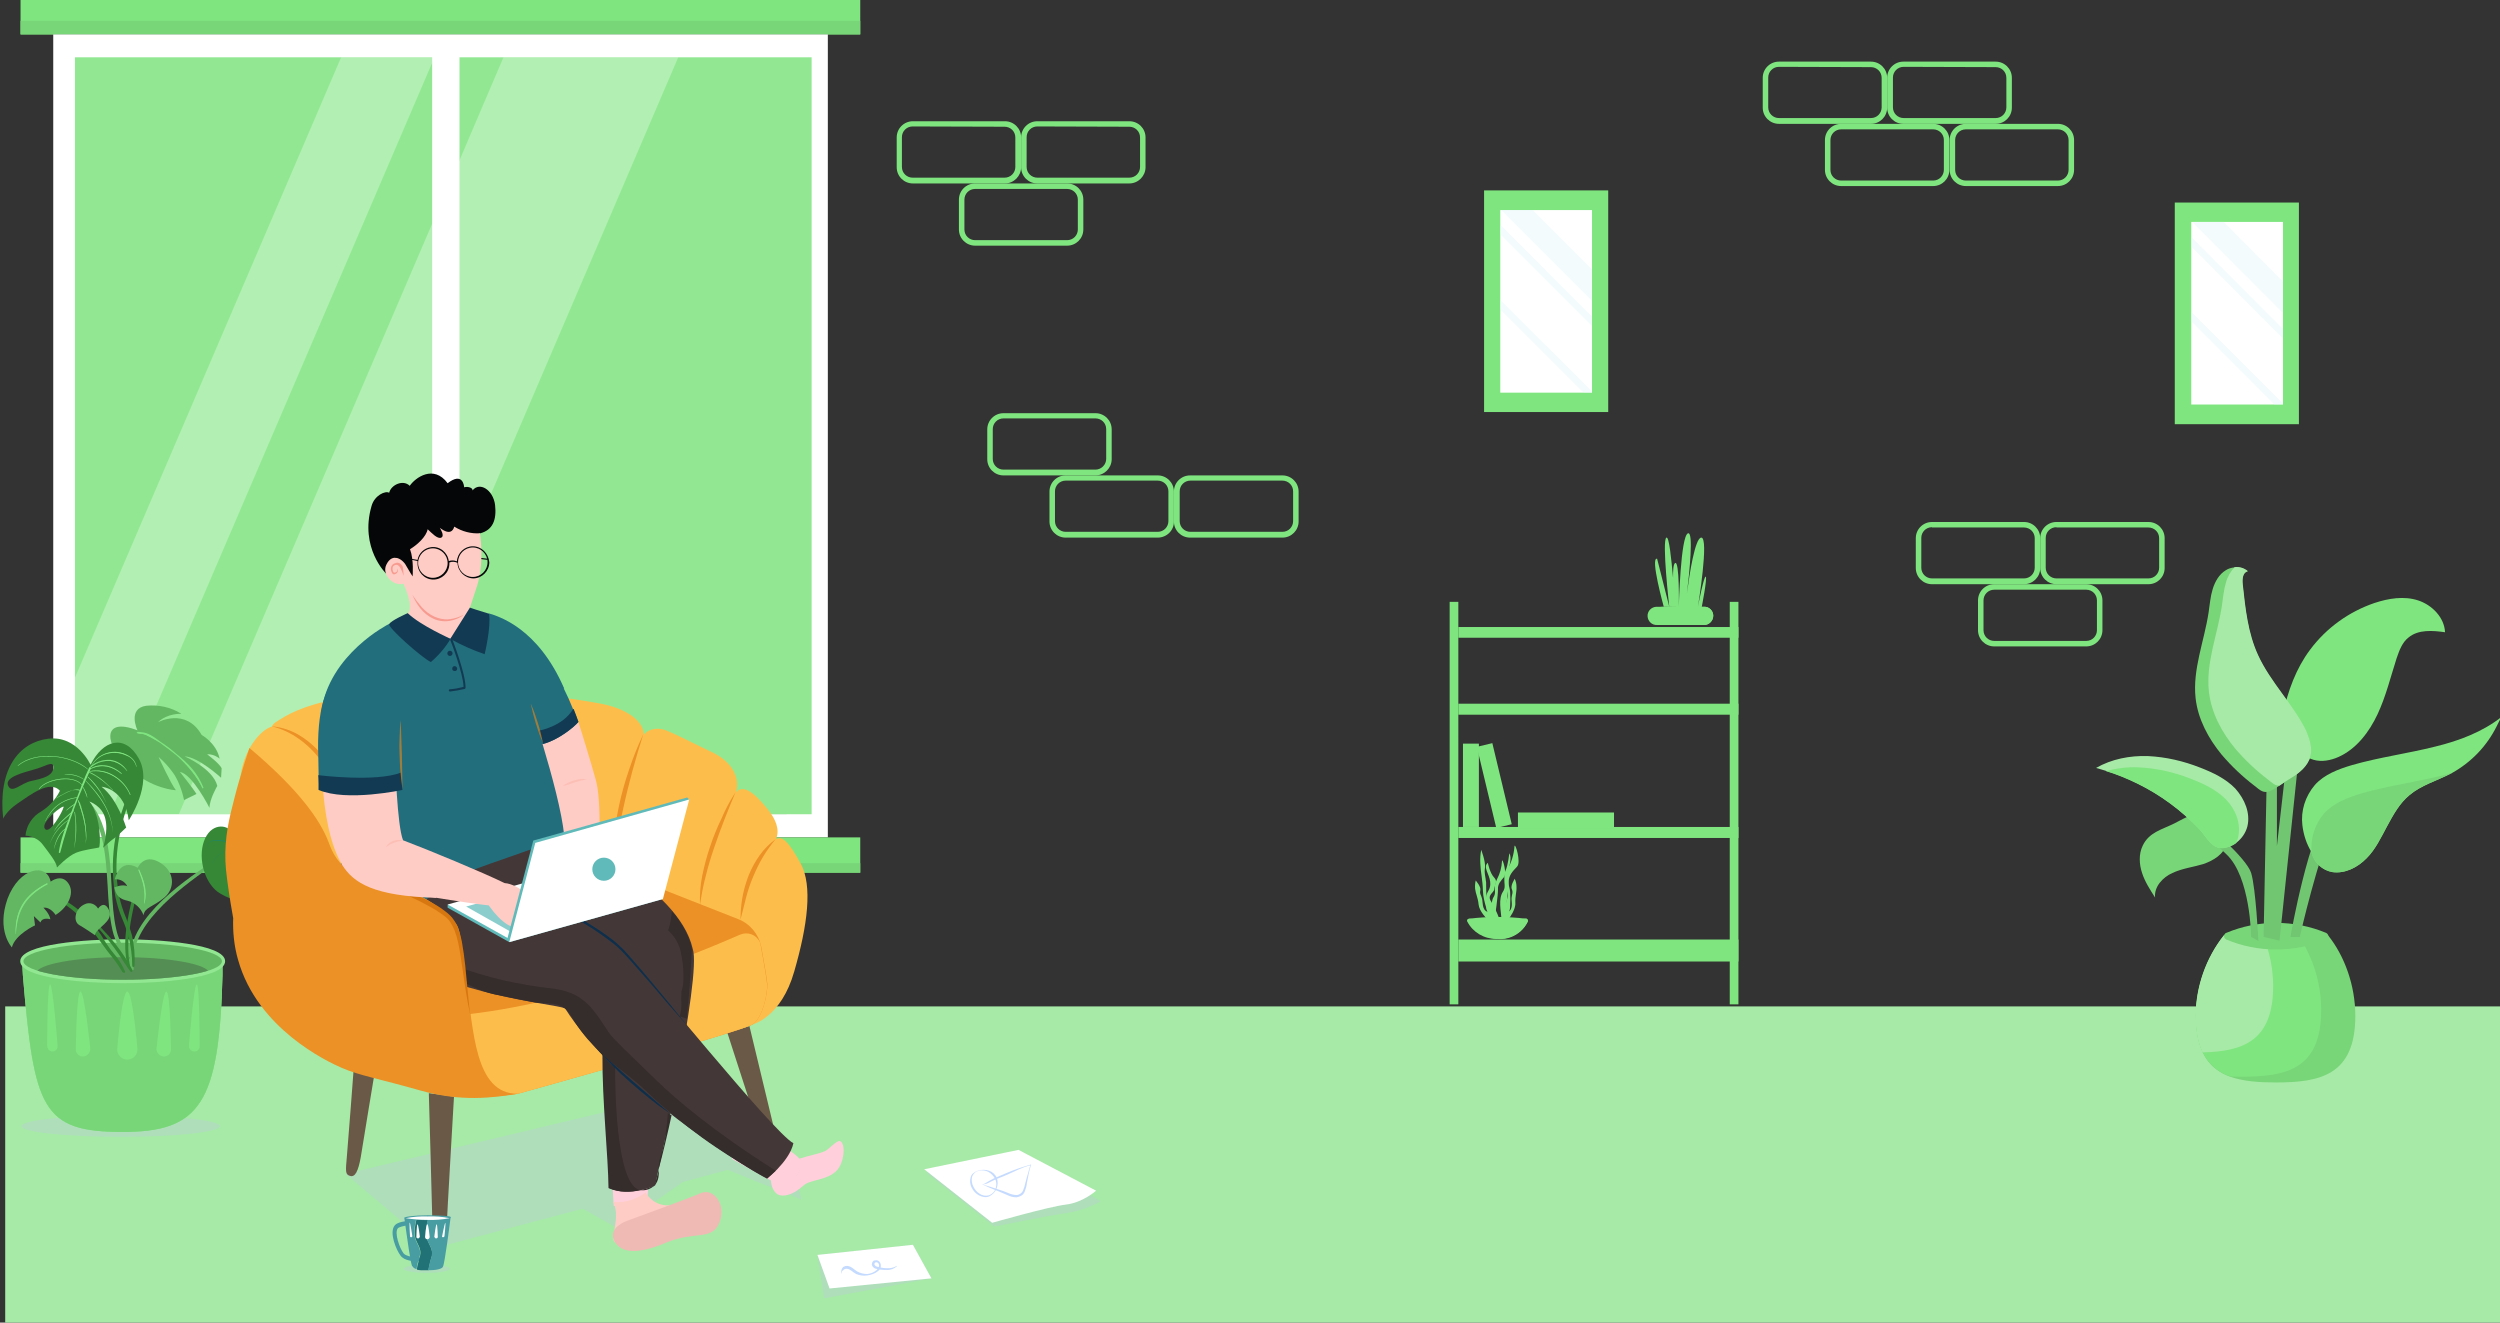 <?xml version="1.0" standalone="no"?>
<svg xmlns="http://www.w3.org/2000/svg" xmlns:xlink="http://www.w3.org/1999/xlink" version="1.1" id="Layer_1" x="0px" y="0px" viewBox="0 0 864 457.1" enable-background="new 0 0 864 457.1" xml:space="preserve" class="injected-svg" data-src="https://d9i3cp4r5rckd.cloudfront.net/svg/5ece1f29be8e35326760933b_1.svg">
<rect x="0" y="0" width="864" height="457.1" fill="#333333" stroke="none"/>
<title>Work from home</title>
<g>
	<g id="Layer_1_1_">
		<path fill="#7FE57F" d="M347.3,63.4h-31.8c-3.1,0-5.6-2.5-5.6-5.6V47.5c0-3.1,2.5-5.6,5.6-5.6h31.8c3.1,0,5.6,2.5,5.6,5.6v10.3    C352.9,60.8,350.4,63.4,347.3,63.4L347.3,63.4z M315.4,43.7c-2.1,0-3.7,1.7-3.7,3.7l0,0v10.3c0,2.1,1.7,3.7,3.7,3.7h31.8    c2.1,0,3.7-1.7,3.7-3.7V47.5c0-2.1-1.7-3.7-3.7-3.7L315.4,43.7L315.4,43.7z"></path>
		<path fill="#7FE57F" d="M390.3,63.4h-31.8c-3.1,0-5.6-2.5-5.6-5.6V47.5c0-3.1,2.5-5.6,5.6-5.6h31.8c3.1,0,5.6,2.5,5.6,5.6v10.3    C395.9,60.8,393.4,63.4,390.3,63.4L390.3,63.4z M358.5,43.7c-2.1,0-3.7,1.7-3.7,3.7l0,0v10.3c0,2.1,1.7,3.7,3.7,3.7h31.8    c2.1,0,3.7-1.7,3.7-3.7V47.5c0-2.1-1.7-3.7-3.7-3.7L358.5,43.7L358.5,43.7z"></path>
		<path fill="#7FE57F" d="M368.8,84.9H337c-3.1,0-5.6-2.5-5.6-5.6V69c0-3.1,2.5-5.6,5.6-5.6h31.8c3.1,0,5.6,2.5,5.6,5.6v10.3    C374.4,82.4,371.9,84.9,368.8,84.9z M337,65.3c-2.1,0-3.7,1.7-3.7,3.7l0,0v10.3c0,2.1,1.7,3.7,3.7,3.7h31.8c2.1,0,3.7-1.7,3.7-3.7    V69c0-2.1-1.7-3.7-3.7-3.7H337z"></path>
		<rect x="1.8" y="347.8" fill="#A7EAA7" width="863" height="109.6"></rect>
		<path fill="#7FE57F" d="M646.6,42.8h-31.8c-3.1,0-5.6-2.5-5.6-5.6V26.9c0-3.1,2.5-5.6,5.6-5.6h31.8c3.1,0,5.6,2.5,5.6,5.6v10.3    C652.2,40.3,649.7,42.8,646.6,42.8z M614.8,23.1c-2.1,0-3.7,1.7-3.7,3.7v10.3c0,2.1,1.7,3.7,3.7,3.7h31.8c2.1,0,3.7-1.7,3.7-3.7    V26.9c0-2.1-1.7-3.7-3.7-3.7L614.8,23.1z"></path>
		<path fill="#7FE57F" d="M689.7,42.8h-31.9c-3.1,0-5.6-2.5-5.6-5.6V26.9c0-3.1,2.5-5.6,5.6-5.6h31.9c3.1,0,5.6,2.5,5.6,5.6v10.3    C695.3,40.3,692.8,42.8,689.7,42.8z M657.9,23.1c-2.1,0-3.7,1.7-3.7,3.7v10.3c0,2.1,1.7,3.7,3.7,3.7h31.8c2.1,0,3.7-1.7,3.7-3.7    V26.9c0-2.1-1.7-3.7-3.7-3.7L657.9,23.1z"></path>
		<path fill="#7FE57F" d="M668.1,64.3h-31.8c-3.1,0-5.6-2.5-5.6-5.6V48.4c0-3.1,2.5-5.6,5.6-5.6h31.8c3.1,0,5.6,2.5,5.6,5.6v10.3    C673.7,61.8,671.2,64.3,668.1,64.3z M636.3,44.7c-2.1,0-3.7,1.7-3.7,3.7v10.3c0,2.1,1.7,3.7,3.7,3.7h31.8c2.1,0,3.7-1.7,3.7-3.7    V48.4c0-2.1-1.7-3.7-3.7-3.7H636.3z"></path>
		<path fill="#7FE57F" d="M711.2,64.3h-31.8c-3.1,0-5.6-2.5-5.6-5.6V48.4c0-3.1,2.5-5.6,5.6-5.6h31.8c3.1,0,5.6,2.5,5.6,5.6v10.3    C716.8,61.8,714.3,64.3,711.2,64.3z M679.4,44.7c-2.1,0-3.7,1.7-3.7,3.7v10.3c0,2.1,1.7,3.7,3.7,3.7h31.8c2.1,0,3.7-1.7,3.7-3.7    V48.4c0-2.1-1.7-3.7-3.7-3.7H679.4z"></path>
		<path fill="#7FE57F" d="M378.6,164.3h-31.8c-3.1,0-5.6-2.5-5.6-5.6v-10.3c0-3.1,2.5-5.6,5.6-5.6h31.8c3.1,0,5.6,2.5,5.6,5.6v10.3    C384.2,161.7,381.7,164.3,378.6,164.3L378.6,164.3z M346.8,144.6c-2.1,0-3.7,1.7-3.7,3.7v10.3c0,2.1,1.7,3.7,3.7,3.7l0,0h31.8    c2,0,3.7-1.7,3.7-3.7v-10.3c0-2.1-1.7-3.7-3.7-3.7H346.8z"></path>
		<path fill="#7FE57F" d="M400.1,185.8h-31.8c-3.1,0-5.6-2.5-5.6-5.6v-10.3c0-3.1,2.5-5.6,5.6-5.6h31.8c3.1,0,5.6,2.5,5.6,5.6v10.3    C405.8,183.3,403.2,185.8,400.1,185.8z M368.3,166.1c-2.1,0-3.7,1.7-3.7,3.7v10.3c0,2.1,1.7,3.7,3.7,3.7l0,0h31.8    c2.1,0,3.7-1.7,3.7-3.7v-10.3c0-2.1-1.7-3.7-3.7-3.7H368.3z"></path>
		<path fill="#7FE57F" d="M443.2,185.8h-31.9c-3.1,0-5.6-2.5-5.6-5.6v-10.3c0-3.1,2.5-5.6,5.6-5.6h31.9c3.1,0,5.6,2.5,5.6,5.6v10.3    C448.8,183.3,446.3,185.8,443.2,185.8z M411.4,166.1c-2.1,0-3.7,1.7-3.7,3.7v10.3c0,2.1,1.7,3.7,3.7,3.7h31.8    c2.1,0,3.7-1.7,3.7-3.7v-10.3c0-2.1-1.7-3.7-3.7-3.7H411.4z"></path>
		<path fill="#7FE57F" d="M699.5,201.9h-31.8c-3.1,0-5.6-2.5-5.6-5.6V186c0-3.1,2.5-5.6,5.6-5.6h31.8c3.1,0,5.6,2.5,5.6,5.6v10.3    C705.1,199.4,702.6,201.9,699.5,201.9z M667.7,182.2c-2.1,0-3.7,1.7-3.7,3.7v10.3c0,2.1,1.7,3.7,3.7,3.7h31.8    c2.1,0,3.7-1.7,3.7-3.7V186c0-2.1-1.7-3.7-3.7-3.7h-31.8V182.2z"></path>
		<path fill="#7FE57F" d="M742.5,201.9h-31.8c-3.1,0-5.6-2.5-5.6-5.6V186c0-3.1,2.5-5.6,5.6-5.6h31.8c3.1,0,5.6,2.5,5.6,5.6v10.3    C748.1,199.4,745.6,201.9,742.5,201.9z M710.7,182.2c-2.1,0-3.7,1.7-3.7,3.7v10.3c0,2.1,1.7,3.7,3.7,3.7h31.8    c2.1,0,3.7-1.7,3.7-3.7V186c0-2.1-1.7-3.7-3.7-3.7h-31.8V182.2z"></path>
		<path fill="#7FE57F" d="M721,223.4h-31.8c-3.1,0-5.6-2.5-5.6-5.6v-10.3c0-3.1,2.5-5.6,5.6-5.6H721c3.1,0,5.6,2.5,5.6,5.6v10.3    C726.6,220.9,724.1,223.4,721,223.4z M689.2,203.8c-2.1,0-3.7,1.7-3.7,3.7v10.3c0,2.1,1.7,3.7,3.7,3.7H721c2.1,0,3.7-1.7,3.7-3.7    v-10.3c0-2.1-1.7-3.7-3.7-3.7H689.2z"></path>
		<rect x="7.1" y="-0.3" fill="#7FE57F" width="290.2" height="12.2"></rect>
		<rect x="7.1" y="7.2" fill="#78D678" width="290.2" height="4.7"></rect>
		<rect x="18.4" y="11.9" fill="#FFFFFF" width="267.7" height="277.5"></rect>
		<g opacity="0.39">
			<rect x="182.4" y="98.5" fill="#DCDCDC" width="55" height="174.5"></rect>
			<rect x="214.3" y="98.5" fill="#C5C2C0" width="23.1" height="174.5"></rect>
			<rect x="190.2" y="109.2" fill="#FFFFFF" width="6.7" height="16.1"></rect>
			<rect x="203.2" y="109.2" fill="#FFFFFF" width="6.7" height="16.1"></rect>
			<rect x="190.2" y="129.6" fill="#FFFFFF" width="6.7" height="16.1"></rect>
			<rect x="203.2" y="129.6" fill="#FFFFFF" width="6.7" height="16.1"></rect>
			<rect x="190.2" y="150.1" fill="#FFFFFF" width="6.7" height="16.1"></rect>
			<rect x="203.2" y="150.1" fill="#FFFFFF" width="6.7" height="16.1"></rect>
			<rect x="190.2" y="170.6" fill="#FFFFFF" width="6.7" height="16.1"></rect>
			<rect x="203.2" y="170.6" fill="#FFFFFF" width="6.7" height="16.1"></rect>
			<rect x="190.2" y="191.1" fill="#FFFFFF" width="6.7" height="16.1"></rect>
			<rect x="203.2" y="191.1" fill="#FFFFFF" width="6.7" height="16.1"></rect>
			<rect x="190.2" y="211.6" fill="#FFFFFF" width="6.7" height="16.1"></rect>
			<rect x="203.2" y="211.6" fill="#FFFFFF" width="6.7" height="16.1"></rect>
			<rect x="190.2" y="232.1" fill="#FFFFFF" width="6.7" height="16.1"></rect>
			<rect x="203.2" y="232.1" fill="#FFFFFF" width="6.7" height="16.1"></rect>
			<rect x="190.2" y="252.5" fill="#FFFFFF" width="6.7" height="16.1"></rect>
			<rect x="203.2" y="252.5" fill="#FFFFFF" width="6.7" height="16.1"></rect>
			<rect x="216.8" y="138.8" fill="#DCDCDC" width="55" height="142.6"></rect>
			<rect x="248.7" y="138.8" fill="#C5C2C0" width="23.1" height="142.6"></rect>
			<rect x="224.6" y="147.5" fill="#FFFFFF" width="6.7" height="13.1"></rect>
			<rect x="237.6" y="147.5" fill="#FFFFFF" width="6.7" height="13.1"></rect>
			<rect x="224.6" y="164.3" fill="#FFFFFF" width="6.7" height="13.1"></rect>
			<rect x="237.6" y="164.3" fill="#FFFFFF" width="6.7" height="13.1"></rect>
			<rect x="224.6" y="181" fill="#FFFFFF" width="6.7" height="13.1"></rect>
			<rect x="237.6" y="181" fill="#FFFFFF" width="6.7" height="13.1"></rect>
			<rect x="224.6" y="197.7" fill="#FFFFFF" width="6.7" height="13.1"></rect>
			<rect x="237.6" y="197.7" fill="#FFFFFF" width="6.7" height="13.1"></rect>
			<rect x="224.6" y="214.5" fill="#FFFFFF" width="6.7" height="13.1"></rect>
			<rect x="237.6" y="214.5" fill="#FFFFFF" width="6.7" height="13.1"></rect>
			<rect x="224.6" y="231.2" fill="#FFFFFF" width="6.7" height="13.1"></rect>
			<rect x="237.6" y="231.2" fill="#FFFFFF" width="6.7" height="13.1"></rect>
			<rect x="224.6" y="248" fill="#FFFFFF" width="6.7" height="13.1"></rect>
			<rect x="237.6" y="248" fill="#FFFFFF" width="6.7" height="13.1"></rect>
			<rect x="224.6" y="264.7" fill="#FFFFFF" width="6.7" height="13.1"></rect>
			<rect x="237.6" y="264.7" fill="#FFFFFF" width="6.7" height="13.1"></rect>
			<rect x="89.5" y="32" fill="#DCDCDC" width="55" height="227.4"></rect>
			<rect x="121.4" y="32" fill="#C5C2C0" width="23.1" height="227.4"></rect>
			<rect x="97.3" y="45.9" fill="#FFFFFF" width="6.7" height="20.9"></rect>
			<rect x="110.3" y="45.9" fill="#FFFFFF" width="6.7" height="20.9"></rect>
			<rect x="97.3" y="72.6" fill="#FFFFFF" width="6.7" height="20.9"></rect>
			<rect x="110.3" y="72.6" fill="#FFFFFF" width="6.7" height="20.9"></rect>
			<rect x="97.3" y="99.3" fill="#FFFFFF" width="6.7" height="20.9"></rect>
			<rect x="110.3" y="99.3" fill="#FFFFFF" width="6.7" height="20.9"></rect>
			<rect x="97.3" y="126" fill="#FFFFFF" width="6.7" height="20.9"></rect>
			<rect x="110.3" y="126" fill="#FFFFFF" width="6.7" height="20.9"></rect>
			<rect x="97.3" y="152.7" fill="#FFFFFF" width="6.7" height="20.9"></rect>
			<rect x="110.3" y="152.7" fill="#FFFFFF" width="6.7" height="20.9"></rect>
			<rect x="97.3" y="179.4" fill="#FFFFFF" width="6.7" height="20.9"></rect>
			<rect x="110.3" y="179.4" fill="#FFFFFF" width="6.7" height="20.9"></rect>
			<rect x="97.3" y="206.1" fill="#FFFFFF" width="6.7" height="20.9"></rect>
			<rect x="110.3" y="206.1" fill="#FFFFFF" width="6.7" height="20.9"></rect>
			<rect x="97.3" y="232.8" fill="#FFFFFF" width="6.7" height="20.9"></rect>
			<rect x="110.3" y="232.8" fill="#FFFFFF" width="6.7" height="20.9"></rect>
			<rect x="32.7" y="104.1" fill="#DCDCDC" width="55" height="174.5"></rect>
			<rect x="64.5" y="104.1" fill="#C5C2C0" width="23.1" height="174.5"></rect>
			<rect x="40.4" y="114.8" fill="#FFFFFF" width="6.7" height="16.1"></rect>
			<rect x="53.4" y="114.8" fill="#FFFFFF" width="6.7" height="16.1"></rect>
			<rect x="40.4" y="135.2" fill="#FFFFFF" width="6.7" height="16.1"></rect>
			<rect x="53.4" y="135.2" fill="#FFFFFF" width="6.7" height="16.1"></rect>
			<rect x="40.4" y="155.7" fill="#FFFFFF" width="6.7" height="16.1"></rect>
			<rect x="53.4" y="155.7" fill="#FFFFFF" width="6.7" height="16.1"></rect>
			<rect x="40.4" y="176.2" fill="#FFFFFF" width="6.7" height="16.1"></rect>
			<rect x="53.4" y="176.2" fill="#FFFFFF" width="6.7" height="16.1"></rect>
			<rect x="40.4" y="196.7" fill="#FFFFFF" width="6.7" height="16.1"></rect>
			<rect x="53.4" y="196.7" fill="#FFFFFF" width="6.7" height="16.1"></rect>
			<rect x="40.4" y="217.2" fill="#FFFFFF" width="6.7" height="16.1"></rect>
			<rect x="53.4" y="217.2" fill="#FFFFFF" width="6.7" height="16.1"></rect>
			<rect x="40.4" y="237.7" fill="#FFFFFF" width="6.7" height="16.1"></rect>
			<rect x="53.4" y="237.7" fill="#FFFFFF" width="6.7" height="16.1"></rect>
			<rect x="40.4" y="258.2" fill="#FFFFFF" width="6.7" height="16.1"></rect>
			<rect x="53.4" y="258.2" fill="#FFFFFF" width="6.7" height="16.1"></rect>
			<rect x="78.3" y="168.2" fill="#DCDCDC" width="55" height="111.5"></rect>
			<rect x="110.2" y="168.2" fill="#C5C2C0" width="23.1" height="111.5"></rect>
			<rect x="86.1" y="175" fill="#FFFFFF" width="6.7" height="10.3"></rect>
			<rect x="99" y="175" fill="#FFFFFF" width="6.7" height="10.3"></rect>
			<rect x="86.1" y="188.1" fill="#FFFFFF" width="6.7" height="10.3"></rect>
			<rect x="99" y="188.1" fill="#FFFFFF" width="6.7" height="10.3"></rect>
			<rect x="86.1" y="201.2" fill="#FFFFFF" width="6.7" height="10.3"></rect>
			<rect x="99" y="201.2" fill="#FFFFFF" width="6.7" height="10.3"></rect>
			<rect x="86.1" y="214.2" fill="#FFFFFF" width="6.7" height="10.3"></rect>
			<rect x="99" y="214.2" fill="#FFFFFF" width="6.7" height="10.3"></rect>
			<rect x="86.1" y="227.3" fill="#FFFFFF" width="6.7" height="10.3"></rect>
			<rect x="99" y="227.3" fill="#FFFFFF" width="6.7" height="10.3"></rect>
			<rect x="86.1" y="240.4" fill="#FFFFFF" width="6.7" height="10.3"></rect>
			<rect x="99" y="240.4" fill="#FFFFFF" width="6.7" height="10.3"></rect>
			<rect x="86.1" y="253.5" fill="#FFFFFF" width="6.7" height="10.3"></rect>
			<rect x="99" y="253.5" fill="#FFFFFF" width="6.7" height="10.3"></rect>
			<rect x="86.1" y="266.6" fill="#FFFFFF" width="6.7" height="10.3"></rect>
			<rect x="99" y="266.6" fill="#FFFFFF" width="6.7" height="10.3"></rect>
			<rect x="131.2" y="138.4" fill="#DCDCDC" width="55" height="142.6"></rect>
			<rect x="163.1" y="138.4" fill="#C5C2C0" width="23.1" height="142.6"></rect>
			<rect x="139" y="147" fill="#FFFFFF" width="6.7" height="13.1"></rect>
			<rect x="151.9" y="147" fill="#FFFFFF" width="6.7" height="13.1"></rect>
			<rect x="139" y="163.8" fill="#FFFFFF" width="6.7" height="13.1"></rect>
			<rect x="151.9" y="163.8" fill="#FFFFFF" width="6.7" height="13.1"></rect>
			<rect x="139" y="180.5" fill="#FFFFFF" width="6.7" height="13.1"></rect>
			<rect x="151.9" y="180.5" fill="#FFFFFF" width="6.7" height="13.1"></rect>
			<rect x="139" y="197.3" fill="#FFFFFF" width="6.7" height="13.1"></rect>
			<rect x="151.9" y="197.3" fill="#FFFFFF" width="6.7" height="13.1"></rect>
			<rect x="139" y="214" fill="#FFFFFF" width="6.7" height="13.1"></rect>
			<rect x="151.9" y="214" fill="#FFFFFF" width="6.7" height="13.1"></rect>
			<rect x="139" y="230.8" fill="#FFFFFF" width="6.7" height="13.1"></rect>
			<rect x="151.9" y="230.8" fill="#FFFFFF" width="6.7" height="13.1"></rect>
			<rect x="139" y="247.5" fill="#FFFFFF" width="6.7" height="13.1"></rect>
			<rect x="151.9" y="247.5" fill="#FFFFFF" width="6.7" height="13.1"></rect>
			<rect x="139" y="264.2" fill="#FFFFFF" width="6.7" height="13.1"></rect>
			<rect x="151.9" y="264.2" fill="#FFFFFF" width="6.7" height="13.1"></rect>
			<rect x="163.9" y="168.6" fill="#DCDCDC" width="55" height="111.5"></rect>
			<rect x="195.8" y="168.6" fill="#C5C2C0" width="23.1" height="111.5"></rect>
			<rect x="171.7" y="175.4" fill="#FFFFFF" width="6.7" height="10.3"></rect>
			<rect x="184.7" y="175.4" fill="#FFFFFF" width="6.7" height="10.3"></rect>
			<rect x="171.7" y="188.5" fill="#FFFFFF" width="6.7" height="10.3"></rect>
			<rect x="184.7" y="188.5" fill="#FFFFFF" width="6.7" height="10.3"></rect>
			<rect x="171.7" y="201.6" fill="#FFFFFF" width="6.7" height="10.3"></rect>
			<rect x="184.7" y="201.6" fill="#FFFFFF" width="6.7" height="10.3"></rect>
			<rect x="171.7" y="214.7" fill="#FFFFFF" width="6.7" height="10.3"></rect>
			<rect x="184.7" y="214.7" fill="#FFFFFF" width="6.7" height="10.3"></rect>
			<rect x="171.7" y="227.8" fill="#FFFFFF" width="6.7" height="10.3"></rect>
			<rect x="184.7" y="227.8" fill="#FFFFFF" width="6.7" height="10.3"></rect>
			<rect x="171.7" y="240.9" fill="#FFFFFF" width="6.7" height="10.3"></rect>
			<rect x="184.7" y="240.9" fill="#FFFFFF" width="6.7" height="10.3"></rect>
			<rect x="171.7" y="254" fill="#FFFFFF" width="6.7" height="10.3"></rect>
			<rect x="184.7" y="254" fill="#FFFFFF" width="6.7" height="10.3"></rect>
			<rect x="171.7" y="267.1" fill="#FFFFFF" width="6.7" height="10.3"></rect>
			<rect x="184.7" y="267.1" fill="#FFFFFF" width="6.7" height="10.3"></rect>
		</g>
		<rect x="25.9" y="19.8" fill="#92E892" width="123.6" height="261.6"></rect>
		<rect x="156.9" y="19.8" fill="#92E892" width="123.6" height="261.6"></rect>
		<g opacity="0.3">
			<polygon fill="#FFFFFF" points="150.6,18.9 149.4,21.6 37.9,281.4 25.9,281.4 25.9,234.2 117.9,19.8 149.4,19.8 149.4,18.9         "></polygon>
			<polygon fill="#FFFFFF" points="234.4,19.8 158.8,196.1 156.9,200.4 149.4,217.9 122.1,281.4 61.8,281.4 149.4,77.2 156.9,59.8      158.8,55.4 174,19.8    "></polygon>
		</g>
		<rect x="149.4" y="18.9" fill="#FFFFFF" width="9.4" height="270.5"></rect>
		<rect x="7.1" y="289.4" fill="#7FE57F" width="290.2" height="12.2"></rect>
		<rect x="7.1" y="298.3" fill="#78D678" width="290.2" height="3.3"></rect>
		<path fill="#78D678" d="M814,351.1c0,20.6-12.3,23-27.5,23c-5.9,0-11.3-0.4-15.8-2c-7.1-2.6-11.8-8.4-11.8-21    c0.1-10,3.5-19.8,9.7-27.7h36.1C810.1,330.2,814,340.3,814,351.1z"></path>
		<path fill="#7FE57F" d="M802.2,349.1c0,20.6-12.3,23-27.5,23c-1.4,0-2.7,0-4-0.1c-4.1-1.4-7.5-4.3-9.4-8.3    c-1.5-3.2-2.4-7.3-2.4-12.7c0.1-10,3.5-19.8,9.7-27.7h25.7C799.5,331,802.2,340,802.2,349.1z"></path>
		<path fill="#A7EAA7" d="M785.6,340.8c0,19.1-10.6,22.6-24.4,22.9c-1.5-3.2-2.4-7.3-2.4-12.7c0.1-10,3.5-19.8,9.7-27.7h13.6    C784.4,328.9,785.6,334.9,785.6,340.8z"></path>
		<path fill="#78D678" d="M803.9,322.4c0.6,0.3,1,1,0.7,1.6c-0.1,0.3-0.4,0.6-0.7,0.7c-11,4.6-23.5,4.6-34.5,0c-0.6-0.3-1-1-0.7-1.6    c0.1-0.3,0.4-0.6,0.7-0.7C780.4,317.8,792.8,317.8,803.9,322.4z"></path>
		<polygon fill="#71C671" points="782.3,323.8 783.5,262.6 786.9,263.9 786.9,292.4 792,247.7 795.9,247.7 787.8,325.1   "></polygon>
		<path fill="#78D678" d="M764.1,281.9c-5-2-8.5,0.6-12.7,2.7s-8.7,3-10.9,7.7c-1.4,2.9-1.2,6.4-0.2,9.4c1,3.1,2.8,5.8,4.5,8.5    c-0.4-3.7,2.6-7,6-8.5c3.4-1.6,7.1-2,10.7-3.1c3.5-1.2,7.1-3.4,8-7C770.5,287.7,767.8,283.4,764.1,281.9z"></path>
		<path fill="#71C671" d="M778,323.8c0,0-0.2-20.8-8.6-28.6c-8.4-7.8-10.3-10.7-10.3-10.7h3.1c0,0,14.2,12,15.8,17.2    s2.5,23.5,2.5,23.5L778,323.8z"></path>
		<path fill="#71C671" d="M791.6,323.8c0-0.7,6.8-37.7,13.3-43s15.7-13.2,15.7-13.2s-10.4,11.2-14.3,18.3    c-4.8,8.7-11.5,37.9-11.5,37.9L791.6,323.8L791.6,323.8z"></path>
		<path fill="#A7EAA7" d="M776.7,285.6c-0.6,2.3-2,4.3-3.9,5.7c-1.2,0.9-2.7,1.5-4.2,1.7c-4.1,0.6-6-3.8-8.5-6.5    c-6.2-6.5-13.5-11.9-21.5-15.8c-3.5-1.7-7.1-3.2-10.8-4.3c-1.1-0.3-2.2-0.7-3.4-1c5.4-3.1,11.7-4.3,17.9-4.1    c6.2,0.3,12.3,1.7,18.1,4c4.4,1.7,8.8,3.8,12.1,7.2C775.8,276.2,777.8,281,776.7,285.6z"></path>
		<path fill="#7FE57F" d="M773.5,289.4c-0.2,0.7-0.4,1.4-0.7,2c-1.2,0.9-2.7,1.5-4.2,1.7c-4.1,0.6-6-3.8-8.5-6.5    c-6.2-6.5-13.5-11.9-21.5-15.8c-3.5-1.7-7.1-3.2-10.8-4.3c3.7-1,7.5-1.5,11.4-1.3c6.2,0.3,12.3,1.7,18.1,4    c4.4,1.7,8.8,3.8,12.1,7.2S774.6,284.8,773.5,289.4z"></path>
		<path fill="#7FE57F" d="M835.7,207.5c-4.9-1.6-10.3-0.7-15.1,0.9c-8.8,3-16.6,8.6-22.2,16.1c-4.9,6.5-7.7,14.3-9.4,22.2    c-1.4,6.4,4.4,14.1,10.6,15.9c2.8,0.8,5.9,0.2,8.6-1c6.2-2.8,10.6-8.6,13.5-14.8s4.5-12.9,6.6-19.4c0.9-2.6,1.9-5.4,4.1-7.1    c3.4-2.8,8.3-2.4,12.6-1.8C844.8,213.5,840.6,209.1,835.7,207.5z"></path>
		<path fill="#78D678" d="M798.5,261.3c-0.9,3.5-4,6-7.1,7.8c-1.2,0.7-2.4,1.6-3.6,2.4c-1,0.7-2,1.3-3.1,1.8    c-2.4,1.1-3.6-0.2-5.5-1.7c-4.2-3.2-8-6.8-11.4-10.8c-4.6-5.6-8.2-12.3-9-19.5c-1.1-10,3-19.7,4.5-29.7c0.4-2.7,0.6-5.4,1.4-8    c0.8-2.6,2.2-5.1,4.5-6.5c0.9-0.6,1.9-0.9,3-1c1.7-0.2,3.3,0.3,4.6,1.4c-1.8,0.3-2,2.7-1.8,4.5c0.9,8.4,1.8,16.9,5.3,24.5    c4.3,9.4,12,16.8,16.6,26.1C798.2,255.3,799.2,258.4,798.5,261.3z"></path>
		<path fill="#A7EAA7" d="M798.5,261.3c-0.9,3.5-4,6-7.1,7.8c-1.2,0.7-2.4,1.6-3.6,2.4c-1.5,0.1-2.5-0.9-4-2.1    c-4.2-3.2-8-6.8-11.4-10.8c-4.6-5.6-8.2-12.3-9-19.6c-1.1-10,3-19.7,4.5-29.7c0.4-2.7,0.6-5.4,1.4-8c0.5-2,1.6-3.8,3-5.3    c1.7-0.2,3.3,0.3,4.6,1.4c-1.8,0.3-2,2.7-1.8,4.5c0.9,8.4,1.8,16.9,5.3,24.5c4.3,9.4,12,16.8,16.6,26.1    C798.2,255.3,799.2,258.4,798.5,261.3z"></path>
		<path fill="#7FE57F" d="M864.6,247.7c-0.6,1-1.2,2.1-1.7,3.2c-3.4,6.9-8.8,12.5-15.4,16.2l-0.8,0.4c-4.7,2.4-10,3.9-14,7.3    c-3.4,2.8-5.6,6.8-7.7,10.7c-2.1,3.9-4,8-7.1,11.1c-3.1,3.2-7.5,5.4-11.8,4.8c-3.5-0.6-6.3-3.2-7.2-6.6c0-0.1-0.1-0.2-0.1-0.4    c-1.7-2.8-2.7-5.9-3.1-9.2c-0.6-5,1-10,4.3-13.9c3.3-3.7,8.2-5.5,12.9-6.9c9.4-2.7,19.3-4,28.8-6.4    C849.9,256,858.1,252.9,864.6,247.7z"></path>
		<path fill="#78D678" d="M847.5,267.1l-0.8,0.4c-4.7,2.4-10,3.9-14,7.3c-3.4,2.8-5.6,6.8-7.7,10.7c-2.1,3.9-4,8-7.1,11.1    c-3.1,3.2-7.5,5.4-11.8,4.8c-3.5-0.6-6.3-3.2-7.2-6.6c-0.5-5,1.1-9.9,4.3-13.7c3.3-3.6,8.2-5.5,12.9-6.9c9.4-2.7,19.3-4,28.8-6.4    C845.8,267.6,846.6,267.3,847.5,267.1z"></path>
		<rect x="512.9" y="65.8" fill="#7FE57F" width="42.9" height="76.6"></rect>
		<rect x="518.5" y="72.6" fill="#FFFFFF" width="31.7" height="63.1"></rect>
		<polygon opacity="0.44" fill="#E3F5F9" enable-background="new    " points="550.2,104 518.8,72.6 529.7,72.6 550.2,93.1   "></polygon>
		<polygon opacity="0.44" fill="#E3F5F9" enable-background="new    " points="550.2,112.7 518.5,81 518.5,77.7 550.2,109.4   "></polygon>
		<polygon opacity="0.44" fill="#E3F5F9" enable-background="new    " points="550.2,135.7 547.3,135.7 518.5,106.9 518.5,103.6     550.2,135.3   "></polygon>
		<rect x="751.6" y="70" fill="#7FE57F" width="42.9" height="76.6"></rect>
		<rect x="757.3" y="76.7" fill="#FFFFFF" width="31.7" height="63.1"></rect>
		<polygon opacity="0.44" fill="#E3F5F9" enable-background="new    " points="788.9,108.1 757.6,76.7 768.5,76.7 788.9,97.2   "></polygon>
		<polygon opacity="0.44" fill="#E3F5F9" enable-background="new    " points="788.9,116.9 757.3,85.2 757.3,81.9 788.9,113.6   "></polygon>
		<polygon opacity="0.44" fill="#E3F5F9" enable-background="new    " points="788.9,139.8 786,139.8 757.3,111 757.3,107.8     788.9,139.4   "></polygon>
		<rect x="504" y="216.7" fill="#7FE57F" width="96.8" height="3.7"></rect>
		<rect x="504" y="243.2" fill="#7FE57F" width="96.8" height="3.8"></rect>
		<rect x="504" y="285.8" fill="#7FE57F" width="96.8" height="3.8"></rect>
		<rect x="504" y="324.7" fill="#7FE57F" width="96.8" height="7.6"></rect>
		<rect x="505.6" y="257" fill="#7FE57F" width="5.5" height="28.8"></rect>
		
			<rect x="513.4" y="257" transform="matrix(0.973 -0.233 0.233 0.973 -49.019 127.673)" fill="#7FE57F" width="5.5" height="28.8"></rect>
		<path fill="#7FE57F" d="M589.5,199.3c-0.6-0.5-2.7,10.4-2.7,10.4s4-24.3,1.1-23.9c-2.1,0.3-4,12.4-4.9,19.3    c0.9-7.5,2.3-21.3,0.4-20.8c-2.6,0.7-3.2,25.4-3.2,25.4s0.3-16.2-1.3-15.1c-0.6,0.4-0.7,2.5-0.7,5.1c-0.6-6.8-1.4-14.5-2.3-13.9    c-1.6,1,1,23.9,1,23.9l-4.2-16.6c-2.5-0.7,2.3,16.6,2.3,16.6l13.1,0.2C588.1,209.8,590.1,199.8,589.5,199.3z"></path>
		<path fill="#7FE57F" d="M592.1,212.8c0,1.7-1.4,3.2-3.2,3.2l0,0h-16.2c-1.8,0.1-3.2-1.3-3.3-3c-0.1-1.8,1.3-3.2,3-3.3    c0.1,0,0.2,0,0.3,0h16.2C590.7,209.6,592.1,211.1,592.1,212.8L592.1,212.8z"></path>
		<path fill="#7FE57F" d="M592.1,212.8c0,1.7-1.4,3.2-3.2,3.2l0,0h-14.4c-1.8,0-3.2-1.4-3.2-3.2c0-1.3,0.8-2.5,2-2.9    c0.4-0.1,0.8-0.2,1.2-0.2h14.3C590.7,209.6,592.1,211.1,592.1,212.8L592.1,212.8z"></path>
		<path fill="#7FE57F" d="M590.6,213c0,0.8-0.3,1.6-0.9,2.2c-0.3,0.3-0.7,0.6-1.1,0.7h-14c-1.8,0-3.2-1.4-3.2-3.2    c0-1.3,0.8-2.5,2-2.9h14C589.1,209.9,590.5,211.3,590.6,213z"></path>
		<rect x="524.6" y="280.8" fill="#7FE57F" width="33.2" height="5.7"></rect>
		<rect x="501" y="208" fill="#7FE57F" width="3" height="139.1"></rect>
		<rect x="597.8" y="208" fill="#7FE57F" width="3" height="139.1"></rect>
		<path fill="#7FE57F" d="M527.3,317.5c0.1,0,0.1,0.1,0.1,0.2s-0.1,0.1-0.1,0.1c-6.5,0.8-13,0.8-19.5,0c-0.1,0-0.1-0.1-0.1-0.2    s0.1-0.1,0.1-0.1C514.2,316.7,520.8,316.7,527.3,317.5z"></path>
		<path fill="#7FE57F" d="M528,318.5c-1.9,3.6-5.5,5.9-9.6,6h-1.3c-4.2,0-8.1-2.3-10-6c-0.1-0.1-0.1-0.2-0.1-0.3    c0-0.4,0.3-0.7,0.7-0.7l0,0l1.4,0.1c3.2,0.3,6,0.4,8.7,0.3c3.2,0,6.2-0.1,9.8-0.4C528,317.8,528.1,318.1,528,318.5z"></path>
		<path fill="#7FE57F" d="M528,318.5c-2.4,5.2-8.7,7.5-13.9,5.1c-2.2-1-4-2.8-5.1-5.1c-0.1-0.1-0.1-0.2-0.1-0.3    c0-0.2,0.1-0.4,0.3-0.6c3.2,0.3,6,0.4,8.7,0.3c3.2,0,6.2-0.1,9.8-0.4C528,317.8,528.1,318.2,528,318.5z"></path>
		<path fill="#7FE57F" d="M518.9,317.4c-0.2-2.6-1.1-6.8,0.5-9.2s-0.7-3.6,1.6-7.8c1.4-2.4,2.2-5.1,2.4-7.9c0.2-1.6,2.4,5.5,0.9,7    c-1.5,1.6-2.9,3-2.9,5.3s-1.4,12.6-1.4,12.6H518.9z"></path>
		<path fill="#7FE57F" d="M520.4,316.9c0.5-0.9,1.5-1.7,1.5-3.7c0.1-1.7,0.1-3.3,0-5c-0.2-2-0.9-2.6-0.7-5.7s1.5-6,0.4-7.6    c0,0-0.4,4.2-1.3,6c-0.8,1.7,0,3.3,0,4.7c0,1.4,1.4,2.4,0.6,4.9c-0.7,2.3-1.2,4.6-1.6,7h1L520.4,316.9z"></path>
		<path fill="#7FE57F" d="M515,313.2c-1.7-1.8-1.3-6.3-1.4-8.2c-0.2-2.2-0.7-3-0.4-5.1s-1.3-6.2-1.3-6.2c-0.3,1.6-0.4,3.2-0.3,4.8    c0.1,2.9,0.8,5.5,0.9,9.4c0.1,3.9,2.4,9.3,2.4,9.3l1.3,0.3C516.4,315.9,516,314.4,515,313.2z"></path>
		<path fill="#7FE57F" d="M515.8,317.4c-0.1-2-0.8-5.5,0.4-7.4s-0.5-2.9,1.2-6.2c1-1.9,1.6-4.1,1.7-6.3c0.1-1.2,1.8,4.3,0.7,5.6    c-1.1,1.3-2.2,2.4-2.1,4.2c0.1,1.8-1.1,10-1.1,10L515.8,317.4L515.8,317.4z"></path>
		<path fill="#7FE57F" d="M516.4,317c-0.8-0.8-2.7-1.4-2.7-3.2s-0.4-2.5,0-4.3s1.6-2.2,1.3-4.8c-0.3-2.7-2.6-5.1-0.8-6.5    c0,0,0.7,3.6,2.2,5.1c1.4,1.4,0,2.8,0,4s-2.6,2-1.1,4.2c1.1,1.9,2.1,3.9,2.8,5.9h-1.8L516.4,317z"></path>
		<path fill="#7FE57F" d="M514,315.1c-1.9-0.7-1.5-3.5-1.8-4.5c-0.3-1.3-0.9-1.6-0.6-2.9s-1.6-3.4-1.6-3.4c-0.2,0.9-0.3,1.9-0.2,2.9    c0.2,1.7,1,3.1,1.2,5.4s2.9,5,2.9,5l1.4-0.1C515.4,317.3,515.9,315.8,514,315.1z"></path>
		<path fill="#7FE57F" d="M521.3,315.1c1.8-1,1-3.6,1.1-4.8c0.1-1.3,0.6-1.7,0.1-3c-0.6-1.2,1-3.6,1-3.6c0.4,0.9,0.6,1.8,0.6,2.8    c0.1,1.7-0.5,3.2-0.4,5.5c0.2,2.3-2.1,5.3-2.1,5.3l-1.4,0.1C520.2,317.5,519.5,316,521.3,315.1z"></path>
	</g>
	<g id="Layer_3">
		<ellipse opacity="0.44" fill="#B7D0D2" enable-background="new    " cx="41.7" cy="389.2" rx="34.3" ry="3.7"></ellipse>
		<path fill="#7FE57F" d="M7.7,332.1c0,1.6,0.1,3.2,0.2,4.9c3.9,46.3,6.6,54.2,34.5,54.2c26.7,0,33.4-9.8,34.5-54.2    c0-1.7,0-3.3,0-4.9H7.7z"></path>
		<g>
			<g>
				<defs>
					<path id="SVGID_1_-9" d="M7.7,332.1c0,1.6,0.1,3.2,0.2,4.9c3.9,46.3,6.6,54.2,34.5,54.2c26.7,0,33.4-9.8,34.5-54.2       c0-1.7,0-3.3,0-4.9H7.7z"></path>
				</defs>
				<clipPath id="SVGID_2_-7">
					<use xlink:href="#SVGID_1_-9" overflow="visible"></use>
				</clipPath>
				<g clip-path="url(#SVGID_2_-7)">
					<rect x="-0.3" y="312" fill="#78D678" width="89.3" height="88.9"></rect>
					<path fill="#7FE57F" d="M44,366.2L44,366.2c-1.9,0-3.5-1.6-3.5-3.5c0,0,1.6-20,3.5-20l0,0c1.9,0,3.5,20,3.5,20       C47.5,364.7,45.9,366.2,44,366.2z"></path>
					<path fill="#7FE57F" d="M28.8,365.1L28.8,365.1c-1.4,0.1-2.6-1-2.6-2.4c0,0,0.2-19.9,1.6-20l0,0c1.4-0.1,3.4,19.7,3.4,19.7       C31.2,363.8,30.2,365,28.8,365.1z"></path>
					<path fill="#7FE57F" d="M18.2,363.4L18.2,363.4c-1,0-1.8-0.8-1.9-1.8c0,0,0-21.3,1-21.4l0,0c1,0,2.6,21.2,2.6,21.2       C20,362.5,19.2,363.3,18.2,363.4L18.2,363.4z"></path>
					<path fill="#7FE57F" d="M56.5,365.1L56.5,365.1c1.4,0.1,2.6-1,2.6-2.4c0,0-0.2-19.9-1.6-20l0,0c-1.4-0.1-3.4,19.7-3.4,19.7       C54,363.8,55.1,365,56.5,365.1z"></path>
					<path fill="#7FE57F" d="M67.1,363.4L67.1,363.4c1,0,1.9-0.7,1.9-1.8c0,0,0-21.3-1-21.4l0,0c-1,0-2.7,21.2-2.7,21.2       C65.3,362.5,66.1,363.3,67.1,363.4L67.1,363.4z"></path>
				</g>
			</g>
		</g>
		<path fill="#A9C9BC" d="M7.6,332.2c0-4.5,17.9-6.9,34.8-6.9s34.8,2.4,34.8,6.9s-17.9,6.9-34.8,6.9S7.6,336.7,7.6,332.2z     M8.6,332.2c0,2.8,13.9,5.9,33.8,5.9s33.8-3.1,33.8-5.9s-13.9-5.9-33.8-5.9S8.6,329.4,8.6,332.2z"></path>
		<path fill="#92E892" d="M7,332.2c0-6,23.2-7.6,35.4-7.6s35.4,1.6,35.4,7.6s-23.1,7.6-35.4,7.6S7,338.2,7,332.2z M9.3,332.2    c0,1.8,11.7,5.3,33.2,5.3s33.2-3.5,33.2-5.3s-11.7-5.3-33.2-5.3S9.3,330.4,9.3,332.2z"></path>
		<path fill="#63B763" d="M76.7,332.2c0,3.6-15.4,6.4-34.3,6.4s-34.3-2.9-34.3-6.4s15.4-6.4,34.3-6.4S76.7,328.7,76.7,332.2z"></path>
		<g>
			<g>
				<defs>
					<ellipse id="SVGID_3_" cx="42.4" cy="332.2" rx="34.3" ry="6.4"></ellipse>
				</defs>
				<clipPath id="SVGID_4_-8">
					<use xlink:href="#SVGID_3_" overflow="visible"></use>
				</clipPath>
				<g clip-path="url(#SVGID_4_-8)">
					<path fill="#548E54" d="M72.3,336.4c0,3.1-13.4,5.6-29.9,5.6s-29.9-2.5-29.9-5.6s13.4-5.6,29.9-5.6S72.3,333.3,72.3,336.4z"></path>
				</g>
			</g>
		</g>
		<path fill="#63B763" d="M45.4,333.5c-1.9-4-4.6-7.7-5.6-12.1c-3.2-13.8,0.9-37.5-12.2-46.5l-0.2,0.2c12.9,11.2,8.4,31.4,11.9,46.4    c1,4.4,3.7,8.2,5.8,12.1"></path>
		<path fill="#63B763" d="M44.8,333.9l0.7-0.4l0,0l0.3-0.1c-0.6-1.4-1.4-2.7-2.1-4c-1.4-2.5-2.9-5.2-3.5-8.1    c-1-4.2-1.3-9.2-1.6-14.6c-0.7-12.1-1.4-25.8-10.8-32.2c-0.2-0.1-0.4-0.1-0.5,0.1l-0.2,0.2c-0.1,0.2-0.1,0.4,0,0.6    c8.7,7.6,9.4,19.4,10.1,30.8c0.3,5.5,0.6,10.6,1.7,15.4c0.8,3.4,2.5,6.4,4.2,9.3C43.7,331.9,44.2,332.9,44.8,333.9z"></path>
		<path fill="#63B763" d="M72.6,298.8c-11,7.5-29.9,20.9-27.1,36.2h0.2c-2.3-15.2,16.3-28.3,27-36"></path>
		<path fill="#63B763" d="M45.5,335.4L45.5,335.4h0.3c0.1,0,0.2-0.1,0.3-0.2s0.1-0.2,0.1-0.3c-2.3-14.7,15.6-27.5,26.3-35.2l0.5-0.4    l-0.6-0.8c-9.8,6.7-30.2,20.5-27.3,36.6C45.2,335.3,45.3,335.4,45.5,335.4z"></path>
		<path fill="#368736" d="M47.8,268c-6.8,13.5-10,26.5-7.6,41.6c0.8,4.9,3.2,9.2,4.5,13.9c0.8,3.4,1.3,6.9,1.3,10.3h0.1    c0.2-3.5-0.1-7.1-0.9-10.5c-1.3-4.7-3.7-8.9-4.5-13.8c-2.6-14.6,1-28.3,7.2-41.4"></path>
		<path fill="#368736" d="M46,334.2L46,334.2c0.3,0,0.5-0.2,0.5-0.4c0.2-3.6-0.1-7.2-0.9-10.6c-0.6-2-1.2-3.9-2-5.9    c-1.1-2.5-1.9-5.2-2.5-7.9c-2.3-13,0-26.1,7.2-41.2l-0.2-0.1l0,0l-0.7-0.4c-7.5,15-9.8,27.9-7.6,41.9c0.6,2.8,1.4,5.6,2.6,8.3    c0.8,1.8,1.4,3.7,2,5.6c0.8,3.4,1.3,6.8,1.3,10.2c0,0.1,0,0.2,0.1,0.3C45.8,334.2,45.9,334.2,46,334.2z"></path>
		<path fill="#368736" d="M31.1,317.6c5.9,4.7,10.1,11.8,14.4,17.9l0,0c-2.6-5.1-6.5-10-10.3-14.1c-1.3-1.4-2.3-2.9-3.9-3.9"></path>
		<path fill="#368736" d="M45.4,335.9c0.2,0,0.4-0.2,0.4-0.4c0-0.1,0-0.1,0-0.2c-2.6-4.9-5.9-9.5-9.8-13.5c-0.4-0.5-0.9-1-1.3-1.4    l-0.4-0.4c-0.8-1.1-1.8-2-2.9-2.8l-0.2,0.3l-0.4,0.5c1.2,0.9,2.3,1.9,3.3,3l0.7,0.7l0.6,0.7c2.6,3.1,5.1,6.4,7.3,9.9    c0.8,1.2,1.6,2.4,2.4,3.5C45.2,335.8,45.3,335.9,45.4,335.9z"></path>
		<path fill="#368736" d="M15.5,308.5c10.3,3.9,15.1,10.3,21.3,18.8c2.1,2.9,4.3,5.3,6,8.4l0,0c-1.3-3.4-3.7-5.6-5.8-8.6    c-1.2-1.7-2.2-3.5-3.4-5.2c-4.5-6.3-10.8-11.1-18.1-13.7"></path>
		<path fill="#368736" d="M42.8,336.2c0.1,0,0.1,0,0.2,0c0.2-0.1,0.3-0.3,0.2-0.5c-1-2.3-2.3-4.4-4-6.3c-0.6-0.7-1.2-1.5-1.8-2.4    s-1.2-1.7-1.7-2.6s-1.1-1.8-1.7-2.6c-4.5-6.4-11-11.2-18.4-13.8l-0.3,0.8l0,0l-0.1,0.1c10.3,3.9,15.1,10.4,21.1,18.7    c0.7,0.9,1.3,1.8,2,2.6c1.5,1.8,2.8,3.7,4,5.7C42.5,336.1,42.7,336.2,42.8,336.2z"></path>
		<path fill="#368736" d="M47.1,306.1c-2.1,9.1-4.9,18.4-2.6,27.6h0.1c-1.7-9.3,0.9-18.5,2.9-27.6"></path>
		<path fill="#368736" d="M44.5,334.2L44.5,334.2c0.3,0,0.5-0.3,0.4-0.5c-1.5-8,0.3-16,2.1-23.8c0.3-1.2,0.5-2.4,0.8-3.6l-0.8-0.2    l0,0l-0.3-0.1c-0.2,1-0.5,2.1-0.7,3.1c-1.9,8.1-3.9,16.4-1.9,24.8C44.2,334.1,44.3,334.2,44.5,334.2z"></path>
		<path fill="#FF4C07" d="M39.1,260.5c-0.7-0.9-0.9-1.7-0.7-2.1c0.1-0.2,0.3-0.2,0.6-0.2h0.1c1.3,0.4,2.6,1.1,3.6,2    c1,0.8,2.2,2.1,2.2,2.7c0,0.2-0.1,0.4-0.4,0.4l0,0l0,0c-0.4,0.1-0.9,0.1-1.3,0C41.6,263,40.1,261.9,39.1,260.5z M44.6,263.3    c0.2-0.1,0.3-0.2,0.3-0.3c0-1.1-3.8-4.3-5.7-4.7H39c-0.3,0-0.4,0-0.5,0.2c-0.2,0.3,0.1,1.1,0.7,2    C40.5,262.1,42.7,263.8,44.6,263.3L44.6,263.3z"></path>
		<path fill="#63B763" d="M33.9,314c0,0,2.1-3.2,3.8,0.6c1.7,3.9-4.5,6-4.9,8.6c0,0-3-2.1-5.4-3.5s-1.3-5.9,1.9-7.2    C30.9,311.7,32.9,312.3,33.9,314z"></path>
		<path fill="#63B763" d="M47.6,299.9c0,0,2.1-5,7.5-1.9s5.5,9,1.7,12.2s-6.8,3.3-7.2,6.1c-0.9-2.5-3-4.4-5.5-5    c-4.3-0.9-4.2-3.6-4.6-4.6c0,0,2.9-1.3,4.5-0.4c-0.8-1.6-2.5-2.6-4.3-2.4C39.6,303.9,41.3,296.3,47.6,299.9z"></path>
		<path fill="#368736" d="M76.1,308.8c5.3,3.1,4.5,0.9,6.2,2.1c3.5,2.4,1.1,1.6,5.6,3.7s7,5.6,7.4,7.4c0,0,6-6,7.8-9.6    s2.6-4.9,1.5-6.4c-1.1-1.6-6.1-5.1-10.3-6.3c-4.2-1.2-7.4-2.8-6-3.3s6.8,1.1,9.5,2.8c2.6,1.6,6.9,4.5,7.9,6.3    c0.8-5.5-0.3-11-3.2-15.8c-4.8-7.8-10.1-10-17.3-4.9c-5,3.5-0.2,7.6-2.6,7.7c-2.4,0-0.2-1.7-2.3-4.8s-7.6-3.1-9.8,3    C68.3,296.8,70.8,305.7,76.1,308.8z M92,290.9c2.2-0.8,4.5-0.7,6.6,0.3c2,0.9,0.2,3.6-2.1,2.2C95.1,292.5,93.6,291.7,92,290.9    L92,290.9z M82.3,305.4c0.8-3.3,1.2-7.3,2.3-4.9c1.1,2.4,2.8,10.9,0.7,11S81.8,307.9,82.3,305.4L82.3,305.4z"></path>
		<path fill="#63B763" d="M17.5,304.7c0,0,3.8-3,6.2,0.7s-0.8,8.6-4.5,10.8c0,0-1.7-2.8-4.2-2.5c0,0,2.1,2,2.4,4    c0,0-2.8-0.9-3.4,1.1l-2.3-2.2l0.4,3.2c0,0-6.8,3.1-8,7.6c0,0-5.4-5.7-1.5-16.8C6.7,299.7,16.2,298.1,17.5,304.7z"></path>
		<path fill="#7FE57F" d="M47.9,300.6c1.6,4,2.6,7.2,2,11.5l0,0c0.9-4.3-0.2-7.6-1.9-11.6"></path>
		<path fill="#7FE57F" d="M49.9,312.2L49.9,312.2c-0.1,0-0.2-0.1-0.1-0.1c0.5-4.2-0.3-7.2-2-11.4l0.1-0.1l0,0l0.2-0.1    c1.7,3.9,2.9,7.2,1.9,11.6C50.1,312.2,50,312.3,49.9,312.2L49.9,312.2z M50.2,308.9c0-1.7-0.4-3.4-0.9-5    C49.8,305.5,50.1,307.2,50.2,308.9z"></path>
		<path fill="#7FE57F" d="M16.3,305.3c-7.4,3.8-11,8.9-10.9,17.4l0,0c0.4-8.4,3.5-13.2,10.9-17.2"></path>
		<path fill="#7FE57F" d="M5.5,322.8l-0.1-0.1c-0.2-8.2,3.1-13.5,10.9-17.5l0.1,0.2l0,0l0.1,0.2C9,309.6,6,314.4,5.5,322.8    L5.5,322.8L5.5,322.8z M5.8,318.7c1-5.4,3.6-9.1,8.6-12.2C9.3,309.6,6.6,313.4,5.8,318.7z"></path>
		<path fill="#63B763" d="M47.5,252.4c0,0-3.6-7.6,3.1-8.5c4.2-0.4,8.5,0.5,12.1,2.8c0,0-4.8-0.3-8.1,2.9c0,0,9.6-5.2,15.1,4.4    c0,0,5.1,2.8,6.2,8.2c-1.2-1-2.8-1.6-4.3-1.5c0,0,4.2,3.1,5,4.8l-0.2,3.3c0,0-7.8-7.2-12.6-7.4c0,0,9.8,4.2,11.3,10.2    c0,0-2.7,4.6-2.7,7.6c0,0-5.9-11.7-10.2-12.4c0,0,4.5,5.6,5.7,7.6l-4.3,2.1c0,0-1.1-5.9-4-9.7c-1.4-1.9-3-3.7-4.8-5.2    c0,0,4.3,9.4,6,11.5c0,0-8.5-0.3-16.5-7.9S34.8,247.5,47.5,252.4z"></path>
		<path fill="#7FE57F" d="M47.3,253.3c0.9,0.3,2.1,0.2,3,0.6c7.7,3.5,16.2,10.9,19.7,18.4l0,0c-2.6-6.7-8.1-10.8-13.7-14.9    c-1.8-1.3-4.3-3.6-6.6-4c-0.8-0.2-1.6-0.1-2.5-0.3"></path>
		<path fill="#7FE57F" d="M70.1,272.5L70.1,272.5c0.2-0.1,0.2-0.2,0.2-0.3c-1.9-4.9-5.2-8.4-9.4-11.7c-1.7-1.5-3.5-2.9-5.4-4.1l0,0    c-1.7-1.3-3.7-2.8-5.6-3.2c-0.4-0.1-0.9-0.1-1.3-0.2c-0.4,0-0.8-0.1-1.1-0.1l-0.1,0.4l0,0v0.1c0.4,0.1,0.9,0.2,1.3,0.2    c0.6,0,1.1,0.2,1.7,0.4c1.7,0.8,3.3,1.7,4.9,2.7l1.1,0.8c1.5,1.1,3,2.2,4.3,3.3c4,3.5,7.4,7.6,9.2,11.5c0,0.1,0.1,0.1,0.1,0.1    C70,272.5,70,272.5,70.1,272.5z"></path>
		<path opacity="0.62" fill="#108484" enable-background="new    " d="M84.6,294.9c-2.9,2.2-5.6,5-6.7,8.5l0,0    C79.2,300,81.8,297.2,84.6,294.9"></path>
		<path opacity="0.62" fill="#108484" enable-background="new    " d="M83,293.1c-3.8,0.1-9,1.8-9.8,6.1l0,0    C74.1,295,79.1,293.3,83,293.1"></path>
		<path opacity="0.62" fill="#108484" enable-background="new    " d="M83.3,294.2c-2.2,0.3-4,2-5.5,3.6l0,0    C79.4,296.3,81.1,294.5,83.3,294.2"></path>
		<g opacity="0.62">
			<path fill="#108484" d="M81.7,292.8c-1.9-1.5-4-2.6-6.7-2.5c-2.2,0.1-4.4,1.1-2.6,2.9l0,0c-1.8-1.9,0.4-2.7,2.6-2.8     C77.7,290.4,79.7,291.4,81.7,292.8"></path>
			<path fill="#108484" d="M72.4,293.3L72.4,293.3L72.4,293.3C72.4,293.2,72.4,293.2,72.4,293.3C72.4,293.2,72.4,293.2,72.4,293.3     c-0.6-0.7-0.8-1.2-0.6-1.6v-0.1c0.1-0.1,0.1-0.2,0.2-0.3c0.8-0.5,1.8-0.8,2.8-0.8h0.3c2.4,0.1,4.6,0.9,6.4,2.4l0,0l0,0l0.1-0.1     c-1.8-1.6-4.1-2.5-6.5-2.5H75c-1,0-2,0.3-2.9,0.9c-0.1,0.1-0.2,0.2-0.3,0.3l-0.1,0.1C71.6,292.1,71.8,292.7,72.4,293.3     L72.4,293.3z"></path>
		</g>
		<path fill="#368736" d="M1.1,282.9c0,0,1.2-2.7,5.1-5.3s11-8.3,14.5-4.3c-1.4,2.9-3.7,5.4-6.4,7.1c-3.1,1.7-5.2,4.9-5.5,8.4    c0,0,3.7,0.1,5.9,3s4.8,6.1,5,8c0,0,3.8-4,6.6-5.1s7.4-1.6,7.9-1.8s1-10.4-3.3-15.9c0,0,4.5,1.5,5.5,6c1.1,4.5-0.8,10-0.8,10    c1.3-1.2,2.6-2.4,4-3.4c1.4-1.1,2.7-2.3,4-3.6c0,0-2.9-9.8-8.5-14.1c0,0,8,0.5,9.4,11.6c0,0,8.4-12.5,3.5-21.3s-12.5-6.4-16.7,2.1    c0,0-4.7-10.2-14.6-9C6.7,256.5-0.8,265.6,1.1,282.9z M22,278.9c-0.3,1.5-4.9,9.8-6.5,7.5C13.9,284,22.2,277.8,22,278.9L22,278.9z     M11.9,265.9c3.5-0.9,6.3-3,6.5-1.1c0.4,3.4-3.9,4.3-7.6,5.1s-6.7,4.6-8,1.6S8.5,266.9,11.9,265.9z"></path>
		<path fill="#7FE57F" d="M31.2,265.2c-2.1,4.3-3.7,8.9-5.5,13.5c-2,5.3-4.3,10.4-5.1,15.9l0,0c2.5-10,6.5-20,10.8-29.3"></path>
		<path fill="#7FE57F" d="M20.6,294.8h0.1l0.1-0.1c2.7-10.8,7.1-21.3,10.7-29.3l-0.2-0.1l0,0l-0.4-0.2c-1.8,3.8-3.3,7.9-4.8,11.8    l-0.7,1.7c-0.3,0.9-0.7,1.8-1,2.7c-1.7,4.3-3.4,8.7-4.1,13.3C20.4,294.7,20.5,294.8,20.6,294.8L20.6,294.8z"></path>
		<path fill="#7FE57F" d="M25.7,280.6c0.6,4.2,0.6,8.6-0.2,12.8l0,0C26.4,289.2,26.5,284.8,25.7,280.6"></path>
		<path fill="#7FE57F" d="M25.6,293.4C25.5,293.4,25.5,293.4,25.6,293.4c0.7-4.3,0.8-8.6,0.1-12.8h0.1l0,0h0.1    C26.6,284.9,26.5,289.2,25.6,293.4C25.6,293.5,25.6,293.5,25.6,293.4L25.6,293.4z M26.2,287.8c0.1-2.3,0-4.6-0.4-6.8    C26.1,283.2,26.3,285.5,26.2,287.8L26.2,287.8z"></path>
		<path fill="#7FE57F" d="M26.9,276.4c1.7,4.9,3.3,10,2.7,15.3l0,0c0.6-4-0.2-8.4-1.4-12.1C27.9,278.6,27.6,277.2,26.9,276.4"></path>
		<path fill="#7FE57F" d="M29.6,291.8C29.6,291.8,29.5,291.7,29.6,291.8C29.6,291.7,29.6,291.7,29.6,291.8    c0.6-5.5-1.2-10.7-2.7-15.3l0,0l0,0l0,0l0,0H27l0,0l0,0l0,0c0.6,0.8,1,1.7,1.2,2.7l0.1,0.5C29.7,284.3,30.1,288.4,29.6,291.8    L29.6,291.8L29.6,291.8L29.6,291.8z M29.6,286.4c-0.3-2.3-0.8-4.6-1.4-6.8c-0.1-0.2-0.1-0.3-0.1-0.5c-0.2-0.8-0.5-1.6-0.9-2.3    C28.3,279.9,29.1,283.1,29.6,286.4L29.6,286.4z"></path>
		<g opacity="0.5">
			<path fill="#368736" d="M28,274c2.4,5.5,5.1,11.2,4.3,17.3l0,0C33.2,285.2,30.5,279.4,28,274"></path>
			<path fill="#368736" d="M32.3,291.4C32.4,291.4,32.4,291.3,32.3,291.4c0.9-5.9-1.6-11.5-4-16.8L28,274l0,0h-0.1l0.4,0.9     C30.7,280.1,33,285.5,32.3,291.4C32.3,291.3,32.3,291.3,32.3,291.4C32.3,291.3,32.3,291.3,32.3,291.4L32.3,291.4z"></path>
		</g>
		<path fill="#7FE57F" d="M28.7,271.9c0.6,1.2,1.1,2.4,1.5,3.6l0,0C29.9,274.2,29.3,273,28.7,271.9"></path>
		<path fill="#7FE57F" d="M30.2,275.6L30.2,275.6L30.2,275.6C30.2,275.6,30.2,275.5,30.2,275.6c-0.3-1.3-0.8-2.6-1.5-3.7l-0.1,0.1    l0,0l0,0c0.6,1.2,1.1,2.4,1.5,3.6C30.1,275.6,30.1,275.6,30.2,275.6L30.2,275.6z"></path>
		<path fill="#7FE57F" d="M29.7,269.9c4.6,4.9,9.2,10.9,9.2,17.9l0,0C38.9,280.9,34.4,274.6,29.7,269.9"></path>
		<path fill="#7FE57F" d="M38.9,287.9L38.9,287.9C39,287.9,39,287.9,38.9,287.9c0.1-5.9-3.1-11.9-9.2-18.1l-0.1,0.1l0,0l0,0    C33.9,274.5,38.8,280.6,38.9,287.9C38.8,287.9,38.8,287.9,38.9,287.9L38.9,287.9z"></path>
		<path fill="#7FE57F" d="M30.3,268.4c3,3,6,6.9,7.2,11.1l0,0C36.3,275.4,33.5,271.3,30.3,268.4"></path>
		<path fill="#7FE57F" d="M37.5,279.6L37.5,279.6C37.5,279.5,37.5,279.5,37.5,279.6L37.5,279.6L37.5,279.6    c-1.4-4.3-3.8-8.2-7.1-11.2l-0.1,0.2C32.3,270.5,36,274.7,37.5,279.6L37.5,279.6L37.5,279.6C37.4,279.5,37.5,279.6,37.5,279.6    L37.5,279.6z"></path>
		<path fill="#7FE57F" d="M30.8,266.9c3.1,1.5,5.9,3.6,8.2,6.2l0,0C36.6,270.5,34.1,268.3,30.8,266.9"></path>
		<path fill="#7FE57F" d="M39,273.2c-2.3-2.6-5.1-4.7-8.2-6.2v-0.1l0,0l0.1-0.1c2.8,1.2,5.3,3.2,8.2,6.3    C39.1,273.1,39.1,273.1,39,273.2L39,273.2L39,273.2C39,273.2,39,273.2,39,273.2L39,273.2z M34.6,269.1c-0.9-0.7-1.9-1.3-2.9-1.8    C32.7,267.9,33.7,268.5,34.6,269.1L34.6,269.1z"></path>
		<path fill="#7FE57F" d="M31,266.6c5.8-1.1,11.8,2.8,14,8.1l0,0C42.9,269.4,36.8,265.2,31,266.6"></path>
		<path fill="#7FE57F" d="M44.9,274.7L44.9,274.7c-1.1-2.7-3.1-4.9-5.6-6.4s-5.4-2.1-8.3-1.6v-0.2c2.9-0.6,6,0,8.5,1.6    c2.5,1.5,4.5,3.8,5.6,6.5v0.1l0,0l0,0H44.9L44.9,274.7z M32.9,266.4h0.6c2.1,0.1,4.1,0.7,5.8,1.8c0.3,0.2,0.7,0.4,1,0.7    c-0.3-0.2-0.7-0.5-1-0.7c-1.7-1.1-3.6-1.7-5.6-1.8C33.4,266.3,33.2,266.3,32.9,266.4z"></path>
		<path fill="#7FE57F" d="M31.3,265.8c3.8-2,7.6-1,10.7,1.7l0,0C38.9,264.7,34.9,263.5,31.3,265.8"></path>
		<path fill="#7FE57F" d="M42,267.5c-3.5-2.9-7.2-3.5-10.7-1.7v-0.1l0,0l-0.1-0.1c3.4-2,7.4-1.4,10.9,1.7l0,0l0,0l0,0 M42,267.5    L42,267.5L42,267.5L42,267.5z M38.6,265.3c-2-0.9-4.3-0.9-6.3,0c1.1-0.5,2.3-0.7,3.5-0.6C36.7,264.7,37.7,264.9,38.6,265.3z"></path>
		<path fill="#7FE57F" d="M31.4,265.2c4.1-3.3,9.2-3.1,12.5,1.3l0,0C40.7,261.9,35.3,261.7,31.4,265.2"></path>
		<path fill="#7FE57F" d="M43.9,266.5L43.9,266.5c-1.4-1.9-3.4-3.2-5.7-3.5c-2.5-0.2-4.9,0.6-6.8,2.2l-0.1-0.1l0,0l-0.1-0.1    c1.7-1.6,4-2.4,6.4-2.4c0.2,0,0.4,0,0.5,0c2.4,0.3,4.5,1.7,5.8,3.7C44,266.4,44,266.4,43.9,266.5L43.9,266.5L43.9,266.5    L43.9,266.5z M38.2,262.9c0.7,0.1,1.5,0.3,2.1,0.6C39.7,263.2,38.9,262.9,38.2,262.9c-2-0.2-3.9,0.2-5.5,1.3    c1.5-0.9,3.2-1.4,5-1.3C37.9,262.9,38,262.9,38.2,262.9z"></path>
		<path fill="#7FE57F" d="M22.7,286.3c-2.4,1.7-3.5,4.6-4.2,7.3l0,0C19.2,290.8,20.4,288.1,22.7,286.3"></path>
		<path fill="#7FE57F" d="M18.6,293.6L18.6,293.6L18.6,293.6c0.9-3.4,2.2-5.8,4.2-7.2l-0.1-0.2C20,288.1,19,291.3,18.6,293.6    C18.5,293.6,18.5,293.7,18.6,293.6C18.5,293.7,18.5,293.7,18.6,293.6L18.6,293.6z"></path>
		<path fill="#7FE57F" d="M23.6,283.4c-3,2-5.3,5-6.5,8.4l0,0C18.3,288.4,20.6,285.5,23.6,283.4"></path>
		<path fill="#7FE57F" d="M17.1,291.9L17.1,291.9C17.2,291.9,17.2,291.9,17.1,291.9c1.2-3.4,3.5-6.3,6.5-8.4l0,0l0,0l-0.1-0.1    C20.5,285.4,18.2,288.4,17.1,291.9L17.1,291.9L17.1,291.9L17.1,291.9z"></path>
		<path fill="#7FE57F" d="M25.4,280c-2.6,2.4-5.2,4.3-6.9,7.5l0,0C20.4,284.4,22.9,282.5,25.4,280"></path>
		<path fill="#7FE57F" d="M18.5,287.6L18.5,287.6C18.4,287.6,18.4,287.6,18.5,287.6c1.5-2.8,3.5-4.5,5.6-6.4    c0.4-0.4,0.9-0.8,1.3-1.2l0.1,0.1l0,0l0.1,0.1c-0.5,0.4-0.9,0.9-1.4,1.3C22.1,283.3,20.1,285,18.5,287.6L18.5,287.6L18.5,287.6    L18.5,287.6z M20.3,284.9c0.7-0.8,1.4-1.5,2.2-2.3C21.8,283.4,21,284.1,20.3,284.9L20.3,284.9z"></path>
		<path fill="#7FE57F" d="M26.2,277.6c-1.2,0.7-2.3,1.5-3.3,2.4l0,0C24,279.1,25.1,278.3,26.2,277.6"></path>
		<path fill="#7FE57F" d="M23,280.1L23,280.1c0.8-0.7,1.7-1.3,2.6-1.9l0.7-0.5l-0.1-0.1l0,0v-0.1l-0.4,0.3c-1,0.6-2,1.4-2.9,2.2    C22.9,280,22.9,280,23,280.1L23,280.1L23,280.1L23,280.1z"></path>
		<path fill="#7FE57F" d="M26.6,275.6c-5.2,0.8-8.6,3.4-11,8.2l0,0C18.1,279.1,21.4,276.5,26.6,275.6"></path>
		<path fill="#7FE57F" d="M15.6,283.8C15.6,283.8,15.6,283.7,15.6,283.8c2.4-4.9,5.8-7.5,11-8.3v0.1l0,0v0.1    c-5.1,0.8-8.4,3.3-10.9,8.1C15.7,283.8,15.7,283.8,15.6,283.8L15.6,283.8L15.6,283.8z M18.8,279.3c1.1-1.1,2.4-1.9,3.8-2.6    C21.2,277.3,19.9,278.2,18.8,279.3z"></path>
		<path fill="#7FE57F" d="M28.2,273.4c-1.7-2-7.5,1.7-8.9,2.5l0,0C21.5,274.7,25.4,271.8,28.2,273.4"></path>
		<path fill="#7FE57F" d="M19.2,276L19.2,276C19.2,276,19.2,275.9,19.2,276l0.4-0.3c0.6-0.4,1.6-1,2.7-1.5c0.7-0.4,1.4-0.7,2.1-0.9    c1.5-0.5,3-0.7,3.7,0.1l0,0l0,0l0,0H28l0,0l0,0l0,0c-1.2-0.5-2.6-0.5-3.7,0c-0.6,0.2-1.2,0.5-1.8,0.8c-0.7,0.4-1.4,0.7-2,1.1    C20.1,275.6,19.7,275.8,19.2,276L19.2,276C19.3,276.1,19.2,276,19.2,276L19.2,276z M26.4,272.9c0.4,0,0.9,0.1,1.3,0.2    c-0.3-0.2-0.6-0.2-0.9-0.2H26.4z"></path>
		<path fill="#7FE57F" d="M28.5,271.4c-2.9-4-12.7-2.3-15,1.2l0,0C15.9,269.2,25.5,267.5,28.5,271.4"></path>
		<path fill="#7FE57F" d="M13.6,272.7L13.6,272.7L13.6,272.7c1.4-1.9,5-3.3,8.6-3.4c2.8-0.1,5.1,0.7,6.2,2.2l0,0l0,0l0.1-0.1    c-1.1-1.6-3.5-2.4-6.4-2.3c-3.7,0.1-7.4,1.6-8.7,3.6v0.1l0,0L13.6,272.7z"></path>
		<path fill="#7FE57F" d="M29,269.3c-1.9-1.3-4.2-1.9-6.5-1.7l0,0C25,267.6,26.7,267.9,29,269.3"></path>
		<path fill="#7FE57F" d="M28.9,269.4L28.9,269.4L28.9,269.4l0.1-0.1c-2.3-1.5-4.1-1.8-6.6-1.7c0,0-0.1,0-0.1,0.1l0,0l0,0l0,0l0,0    C25,267.7,26.7,268,28.9,269.4z"></path>
		<path fill="#7FE57F" d="M30.4,265.8c-5.9-5.1-18.2-6.4-24.2-1.2l0,0C12.4,259.4,24.3,260.8,30.4,265.8"></path>
		<path fill="#7FE57F" d="M6.2,264.7L6.2,264.7c2.8-2.3,7-3.5,11.6-3.2h0.5c4.6,0.3,9.1,2,12,4.4l0,0l0,0l0.1-0.1    c-5.8-5-18.2-6.5-24.3-1.2C6.1,264.6,6.1,264.6,6.2,264.7C6.1,264.7,6.2,264.7,6.2,264.7z"></path>
		<g opacity="0.5">
			<path fill="#368736" d="M30.8,265.4c-0.8-1.3-1.8-2.4-3-3.4c-4.5-3.5-13.6-5.9-18.4-1.9l0,0c4.9-3.9,13.8-1.6,18.3,1.9     C28.9,263.1,29.9,264.2,30.8,265.4"></path>
			<path fill="#368736" d="M30.8,265.5L30.8,265.5L30.8,265.5L30.8,265.5l-0.3-0.6c-0.7-1.1-1.6-2.1-2.6-2.9c-2.7-2-5.8-3.3-9.1-3.8     c-3.8-0.6-7.2,0.1-9.4,1.9l0,0c0,0,0,0,0,0.1c0,0,0,0,0.1,0c5.1-4,14-1.4,18.3,1.9c1,0.8,1.8,1.8,2.5,2.8L30.8,265.5z"></path>
		</g>
		<path fill="#7FE57F" d="M31.4,265.2c2.4-4.8,7.7-6.3,12.5-4.1c1.7,0.7,2.9,2.1,3.3,3.9l0,0c-0.5-2.2-1.9-3.4-3.9-4.3    C38.8,258.7,33.5,260.7,31.4,265.2"></path>
		<path fill="#7FE57F" d="M31.3,265.1c2.1-4.5,7.5-6.5,12-4.5c2.3,1,3.5,2.3,3.9,4.3v0.1l0,0h-0.1l0,0c-0.4-1.7-1.6-3.2-3.3-3.8    c-2.2-1.1-4.7-1.3-7.1-0.6c-2.3,0.7-4.3,2.4-5.3,4.6L31.3,265.1z M36.3,260.6l0.4-0.2c2.4-0.7,4.9-0.5,7.2,0.6    c0.1,0,0.2,0.1,0.3,0.2c-0.3-0.2-0.6-0.3-1-0.5c-1-0.4-2.1-0.7-3.2-0.7C38.8,259.9,37.5,260.1,36.3,260.6z"></path>
	</g>
	<g id="Layer_2_1_">
		<path opacity="0.44" fill="#B7D0D2" enable-background="new    " d="M251.5,404.3l25.5,10.3l-1.5-5.8c0,0-9.8-5.1-14.3-7.1    l4.9-1.3l-28.8-22.8l-117.9,28.1l30.5,25.7l51.5-13.7l11.8,6.7l22.8-15.9l0,0L251.5,404.3z"></path>
		<line fill="none" stroke="#040607" stroke-width="0.391" stroke-miterlimit="10" x1="168.6" y1="193.3" x2="164.3" y2="192.8"></line>
		<path fill="#FFCFDC" d="M224.9,398.6l-1.1,14.8l-0.6,3.6l-3.6,0.5c-2.1,0.3-7.5-0.8-7.5-0.8l-1.4-21.2L224.9,398.6z"></path>
		<path fill="#FFCFDC" d="M263.2,390.2l11.8,9l2.7,2.5l-1.5,3.3c-0.9,1.9-4.7,5.8-4.7,5.8l-18.6-10.3L263.2,390.2z"></path>
		<path fill="#6B5947" d="M251.4,357c0,0,10.6,32.8,12.4,38.2c1.7,5.4,2,6.2,3.8,6s2-2.5,0.8-7.5s-9.4-39.1-9.4-39.1"></path>
		<path fill="#FDBD4B" d="M260.2,354c0,0,9.8-2.4,14.3-18.3c4.6-15.9,6.4-29.6,2.2-37.3c-4.2-7.6-6.3-9.6-8.5-8.4    c1.4-3.4-0.2-6.9-2.7-10.1c-2.6-3.2-8-9.8-11.1-6.1c1.1-3.5,0.2-10.2-9.3-14.3c-8.4-4.1-12.2-6-14.7-7c-2.4-1.1-6.1-0.9-7.9,1.4    c0-4.1-5-9.2-16.5-11c-7.3-1.4-27.6-4-27.6-4s-57.5-4.2-79.9,8.7c-2.6,1.6-4.3,2.4-4.5,3.5c-3.9,1-10.1,8.1-11,18.3    c-0.8,10.2,56.4,89.6,56.4,89.6s-6.7,1.4,5.7,5.7s22.4,6.7,22.4,6.7l13,1.6l17.3-6.3c0,0,42.9-15.9,45.2-16.3    C245.1,349.9,260.2,354,260.2,354z"></path>
		<path fill="#EC9125" d="M260.2,354c-3.5,2.4-81.2,24-81.2,24s-8.7,1.2-10.1,0.8c-0.4-0.1-0.8-0.3-1.2-0.5    c-1.2-0.7-2.4-1.5-3.5-2.4c-1.6-1.2-3.1-5.1-3.1-5.1l-4.3-3.5l-6.1-22l1-12l5.9-2.9l15.1-3.1l29.1-9.5l8.6-4.7l16.9-6.4l27.7,10.9    c4.2,1.6,7.2,5.2,8.1,9.7c0.9,5,2,11,2.1,12.8C265.3,343.6,263.6,351.5,260.2,354z"></path>
		<path fill="#FDBD4B" d="M260.2,354c-3.5,2.4-81.2,24-81.2,24s-8.7,1.2-10.1,0.8c-0.4-0.1-0.8-0.3-1.2-0.5c-1.1-3-5-13.6-9.4-27.4    c40-3.9,82.3-21.2,97.5-27.9c2.6-1.1,5.6,0,6.8,2.6c0.2,0.4,0.3,0.7,0.3,1.1c0.9,5.1,2.1,11.6,2.2,13.5    C265.3,343.6,263.6,351.5,260.2,354z"></path>
		<path fill="#443737" d="M274.2,395.1c-0.7,3.3-3.3,6.6-5.5,8.9l-0.6,0.6c-1,1-2,1.9-3,2.7c-5.5-2.4-53.6-32.6-69.8-58.8    c-4.3-1.8-37.9-3.9-64.7-21c-7.3-20.8,7.8-22.8,7.8-22.8s10.1-17.7,39.1,0.6c0,0,28.9,14.1,37.1,22.4    C222.8,336,267.2,391.4,274.2,395.1z"></path>
		<path fill="#EC9125" d="M268.1,290c-1.7,2-3.2,4.1-4.5,6.3c-1.3,2.2-2.4,4.5-3.4,6.9s-1.8,4.8-2.4,7.2c-0.7,2.5-1.2,5-1.9,7.5    c0-3.9,0.5-7.9,1.6-11.7c0.2-0.6,0.4-1.3,0.6-1.9s0.4-1.2,0.7-1.9c1-2.5,2.3-4.8,3.8-6.9C264.1,293.4,266,291.5,268.1,290z"></path>
		<path fill="#EC9125" d="M254.2,273.8c-2.7,6.4-5.2,12.7-7.4,19.2c-1.1,3.2-2.1,6.5-2.9,9.8c-0.9,3.3-1.5,6.7-2,10.1    c-0.1-3.5,0.1-6.9,0.8-10.3s1.6-6.8,2.7-10c1.1-3.3,2.4-6.5,3.9-9.6C250.7,279.7,252.3,276.7,254.2,273.8z"></path>
		<path fill="#EC9125" d="M222.3,253.8c-0.6,2.1-1.3,4.2-1.9,6.2s-1.2,4.2-1.8,6.3c-1.1,4.2-2.2,8.4-3.1,12.6l-0.7,3.2l-0.6,3.2    c-0.2,1.1-0.4,2.1-0.6,3.2c-0.2,1.1-0.4,2.1-0.5,3.2c-0.3,2.2-0.6,4.3-0.7,6.5c-0.3,2.2-0.3,4.3-0.5,6.5c-0.4-4.4-0.4-8.8,0-13.1    c0.4-4.4,1.1-8.7,2-13s2.1-8.5,3.5-12.6C218.8,261.8,220.4,257.8,222.3,253.8z"></path>
		<path fill="#EC9125" d="M93.8,251c3.7,0.3,7.2,1.5,10.3,3.5c3.1,2,5.9,4.6,8.1,7.6l1.6,2.3l1.4,2.4l0.7,1.2l0.6,1.3    c0.4,0.8,0.7,1.7,1.1,2.5c0.7,1.7,1.1,3.5,1.7,5.2c0.4,1.8,0.7,3.6,1.1,5.4c-0.6-1.7-1.2-3.4-1.8-5.1l-1-2.5    c-0.4-0.8-0.6-1.7-1-2.5s-0.8-1.6-1.2-2.4l-0.6-1.2l-0.7-1.1l-1.4-2.3L111,263c-2.1-2.9-4.6-5.4-7.5-7.5S97.3,251.8,93.8,251z"></path>
		<path fill="#443737" d="M195,288.8c0,0,39.5,17.3,44.4,39.1c3.3,9.2-13,81.8-13,81.8s-8.7,4.2-15.8,0.9    c-0.1-18.5-5.9-59.5,2.4-73.6c-13-10.8-37.9-20.8-37.9-20.8l-9.6-4.3l-8.1-13.6l4.7-6.3l19.6-4.5L195,288.8z"></path>
		<path fill="#352C2C" d="M235.1,328.2c0.8,3.4,1.2,6.8,1.1,10.3c0,1.4-0.2,2.7-0.7,4.1c0,0.1,0,0.2,0,0.3c0,0.7,0,1.4-0.1,2.1    c0.1,0.7,0.1,1.5,0.1,2.2c0,1.4-0.2,2.7-0.6,4.1l0,0c0.8,0.2,1.7,0.4,2.4,0.8c0.9-8.6,1.5-16.7,1.8-24.3c-1-4.5-3.5-8.9-6.9-12.9    c-0.1,1.4-0.3,2.8-0.6,4.2c-0.2,0.8-0.4,1.6-0.7,2.4C232.9,323.4,234.4,325.7,235.1,328.2z"></path>
		<path fill="#352C2C" d="M226.2,409.7c-1.6,0.7-3.3,1.3-5,1.6C223,411.6,224.8,411,226.2,409.7z"></path>
		<path fill="#352C2C" d="M226.2,409.7c1.6-1.6,1.5-4.1,1.5-5.4l0,0C227.2,406.2,226.7,408,226.2,409.7z"></path>
		<path fill="#352C2C" d="M230.8,384.7c-0.1,1.4-0.2,3.1-0.5,5.2c-1.3,10.7-2.7,9-2.7,14.3c1.6-6,3.1-12.2,4.5-18.8    C231.7,385.3,231.2,385,230.8,384.7z"></path>
		<path fill="#352C2C" d="M212.6,369.6c0-0.3,0-0.5,0-0.8c-1.8-1-3.2-2.5-4.2-4.3c-0.1-0.1-0.1-0.1-0.2-0.2    c-0.1,16.5,2,35.3,2.1,46.3c3.7,1.7,7.8,1.4,10.9,0.7C212.6,409.6,212.6,373.5,212.6,369.6z"></path>
		<path fill="#FFCCC5" d="M199.9,249.5c0,0,4.5,14.4,6.1,20.4c1.6,5.9,2.2,25.4-2,37.5c-8.6-4.3-12.2-14.3-12.2-14.3    s-7.7-14.5-7.7-17.3s-1-16.5-1-16.5l5.3-8L199.9,249.5z"></path>
		<path fill="#6B5947" d="M148.2,377.8c0,0,1.2,41.9,1.3,47.5s0.1,6.5,1.9,6.9s2.7-1.8,2.9-7s2.6-46.2,2.6-46.2"></path>
		<path fill="#226E7D" d="M181.2,237.5c0,0,12.2,35.2,13.8,51.3c-5.7,3.3-18.9,6.9-39.7,14.9c-5.9,5.1-20.8,17.9-21.2,26.5    c-14-8.1-17.9-26.1-17.5-63.3c3.6-23.2,23.8-47.8,23.8-47.8l12.4,0.6l12.9-0.5l3.4,3.8L181.2,237.5z"></path>
		<path fill="#6B5947" d="M122.2,369.8c0,0-1.8,24-2.3,29.6s-0.6,6.5,1.1,7s2.8-1.5,3.7-6.6c0.8-5.1,4.6-28,4.6-28"></path>
		<g>
			<path fill="#0D2F4B" d="M231.8,385c-1.2-0.8-2.4-1.7-3.6-2.5s-2.3-1.8-3.5-2.7c-2.3-1.8-4.5-3.7-6.7-5.6s-4.3-3.9-6.4-6     c-1-1-2-2.1-3-3.1c-1-1.1-2-2.2-2.9-3.3c1.1,1,2.1,2,3.2,3s2.1,2,3.2,3c2.1,2,4.3,3.9,6.5,5.8s4.4,3.8,6.6,5.7L231.8,385z"></path>
		</g>
		<g>
			<path fill="#0D2F4B" d="M177.4,305.3c6,2.8,11.8,5.8,17.6,8.9c2.9,1.6,5.7,3.2,8.5,5c2.8,1.7,5.6,3.6,8.2,5.6     c0.6,0.5,1.3,1,1.9,1.6c0.6,0.6,1.2,1.1,1.8,1.7c1.1,1.2,2.2,2.4,3.3,3.7c2.2,2.5,4.3,5,6.4,7.5l6.3,7.6l6.2,7.7l-6.5-7.4     l-6.4-7.5l-6.5-7.4c-1.1-1.2-2.2-2.5-3.3-3.6c-0.6-0.6-1.2-1.1-1.8-1.7c-0.6-0.5-1.2-1-1.9-1.5c-2.6-2-5.3-3.9-8.1-5.6     s-5.6-3.4-8.5-5.1c-2.8-1.7-5.7-3.2-8.6-4.8S180.3,306.9,177.4,305.3z"></path>
		</g>
		<polygon fill="#60BABA" points="207.5,298.8 157.2,313 154.7,312.6 154.7,313.7 176,325.6 229.1,310.7   "></polygon>
		<polygon fill="#FFFFFF" points="176,324.5 154.7,312.6 207.5,297.7 229.1,309.5   "></polygon>
		<polygon opacity="0.73" fill="#60BABA" enable-background="new    " points="161.1,313.3 207.2,300.4 222.6,308.8 176.3,321.9       "></polygon>
		<path fill="#FFCCC5" d="M111.3,266.2c0,0,0.2,37.6,15.8,39.1c9.8,3.1,35.7,7,41.8,7.6c4.5,6.3,8.5,8.6,11.9,7.6    c2.4-0.7,4.3-8.9,4.3-8.9s-5.8-6.1-10.7-6.4c-7.3-3.6-26.6-11.6-35.1-14.8c-2.1-5.2-2.7-27.3-2.7-27.3L111.3,266.2z"></path>
		<polygon fill="#60BABA" points="238.2,276.3 237.5,275.6 184.3,290.5 175.2,324.9 228.4,309.9 237,277.4 237,277.4   "></polygon>
		<polygon fill="#FFFFFF" points="176,325.6 229.1,310.7 238.2,276.3 185,291.3   "></polygon>
		<ellipse fill="#60BABA" cx="208.7" cy="300.4" rx="4" ry="4"></ellipse>
		<path fill="#226E7D" d="M142.7,272.2c-10.7,2.2-21.7,2.4-32.5,0.7c0,0-0.1-4.6-0.2-11.6c-0.3-7.3,0.3-14.3,1.8-19.2    c3.7-11.5,11.3-15.8,15-17.3c3.2-1.3,7.8-3.3,10.8-4.5l3-1.3l0.1,6.5l0.4,22.9C140.9,248.5,142.5,263.7,142.7,272.2z"></path>
		<path fill="#226E7D" d="M199.9,249.5c-1.4,1.7-7,6.3-12.2,7.6c-0.9,0.2-1.8,0.4-2.7,0.4c-6.3-4.5-17.3-23.2-17.3-23.2l-2.2-9.2    l1.5-2l-1.8-7c0,0-0.4-0.3,1.9,0c3.4,0.6,6.8,1.6,10,2.8c2.5,1,12.4,4.7,21,26.3C198.8,246.5,199.4,248,199.9,249.5z"></path>
		<g opacity="0.5">
			<path fill="#F8B2A6" d="M139.3,290.5c-1.1,0.2-2.1,0.4-3.2,0.8c-0.5,0.2-1,0.4-1.4,0.6c-0.5,0.3-0.9,0.6-1.3,1     c0.2-0.6,0.5-1.1,1-1.4c0.4-0.4,1-0.7,1.5-0.9c0.6-0.2,1.1-0.3,1.7-0.3C138.1,290.2,138.7,290.3,139.3,290.5z"></path>
		</g>
		<g opacity="0.5">
			<path fill="#F8B2A6" d="M194.4,271.7c0.6-0.5,1.2-0.9,1.9-1.2c0.7-0.3,1.4-0.6,2.1-0.8c0.7-0.2,1.5-0.4,2.2-0.5     c0.8-0.1,1.5,0,2.3,0.2c-0.7,0.1-1.5,0.2-2.2,0.4c-0.7,0.2-1.4,0.4-2.1,0.6C197.2,270.9,195.9,271.4,194.4,271.7z"></path>
		</g>
		<path fill="#352C2C" d="M265.1,407.3L265.1,407.3l3-2.7c-21.7-13.7-34.2-24.5-40.9-30.9c-10.1-9.8-15.3-14.7-16.6-16.6    c-3.7-5.3-6.5-11.1-13.3-13.9c-2.4-0.9-5-1.5-7.5-1.7c-5.2-0.6-10.3-1.5-15.4-2.6c-26.6-6.2-39.7-16.7-39.9-16.8l0.5-0.6    c20.3,16.9,30.6,21,35.7,22.1c13.4,2.8,14.5,2.9,14.5,2.9c4.9,0.4,7.4,0,10,2c2.2,1.7,2.2,3.2,5.6,7.8c1.5,2,3.1,3.8,4.8,5.6    c4.8,5.1,7.8,6.7,13.7,11.6c4.7,3.9,4,3.8,9.7,8.8c5.8,5,11.9,9.8,18.3,14.1C252.1,399.6,258,403.4,265.1,407.3z"></path>
		<path fill="#123A53" d="M110,267.9c0,0,19.9,2.5,28.6-0.9c0.3,2.7,0.5,6,0.5,6s-19.3,4.2-29,0C110.2,269.7,110,267.9,110,267.9z"></path>
		<g opacity="0.6">
			<path fill="#F4870F" d="M139.1,272.9c-0.3-2-0.5-4-0.7-6s-0.2-4-0.3-6s-0.1-4,0-6s0.1-4,0.3-6c0.1,1,0.1,2,0.2,3l0.1,3l0.2,6     L139.1,272.9z"></path>
		</g>
		<path fill="#123A53" d="M199.9,249.5c-1.4,1.7-7,6.3-12.2,7.6l-1.4-4.6c0,0,8.2-1.4,11.8-7.5l0.2,0.1    C198.8,246.5,199.4,248,199.9,249.5z"></path>
		<g opacity="0.6">
			<path fill="#F4870F" d="M187.7,256.9c-1-2.2-1.8-4.5-2.5-6.8s-1.3-4.7-1.8-7c1,2.2,1.8,4.5,2.5,6.8     C186.6,252.1,187.2,254.5,187.7,256.9z"></path>
		</g>
		<path fill="#EC9125" d="M179,378c-8.5,1.4-19.7,2.9-34-1.2c-13.7-3.9-20.8-5.1-26.8-7.7c-5.3-2.3-29.2-13.6-35.9-37.3    c-1.4-4.8-1.9-9.8-1.7-14.9c1,6.4-2.5-12.7-2.7-19.2c-0.3-8.4,1.3-14.9,3.2-22.2c1.9-7.5,5.1-17,5.1-17    c17.8,15,24.4,25.2,27.1,31.9c1,2.6,2.5,7.2,6.9,10c3.9,2.5,11.4,4.4,14.1,5.1l0.7,0.2c2.7,0.7,11.9,3.4,19.5,10.3    c1.8,1.7,2.9,2.8,3.4,3.7c1.8,3.3,1.1,7.6,3.2,19.5C163.7,355.6,163.9,378.2,179,378z"></path>
		<path fill="#D6770F" d="M125.8,301.8c5.3,2.1,10.5,4.2,15.8,6.5c2.6,1.1,5.2,2.3,7.7,3.7c1.3,0.7,2.5,1.4,3.7,2.3    c0.6,0.4,1.2,0.9,1.7,1.3c0.6,0.5,1.1,1,1.6,1.6c1.9,2.4,2.7,5.3,3.3,8.1c0.5,2.8,0.9,5.6,1.2,8.5c0.6,5.7,1,11.3,1.7,16.9    c-1.2-5.6-2-11.2-2.8-16.8c-0.4-2.8-0.8-5.6-1.4-8.3c-0.6-2.7-1.5-5.4-3.1-7.5c-0.4-0.5-0.9-1-1.4-1.4c-0.6-0.4-1.1-0.8-1.7-1.2    c-1.1-0.8-2.3-1.5-3.6-2.2c-2.5-1.4-5-2.6-7.5-3.8c-2.6-1.2-5.1-2.4-7.7-3.7C130.8,304.5,128.3,303.2,125.8,301.8z"></path>
		<path fill="#FFCCC5" d="M118.3,299c3.9,6.1,10.7,10.7,32.5,11.3c-0.2-4.7-22.5-11.4-22.5-11.4S116.9,296.9,118.3,299z"></path>
		<path fill="#226E7D" d="M134.5,215.6c0,0-20.9,10.4-23.5,30.6c22.1,5,26.6-16,26.6-16l5.3-4l-0.8-5.5L134.5,215.6z"></path>
		<path fill="#226E7D" d="M169,212c3.2,1,16.9,4.9,26,26c-15.5-0.1-17.4-6.8-17.4-6.8l-5.8-9.3L168,221l-2.2-3.5L169,212z"></path>
		<path fill="#FFCCC5" d="M139.6,202.1c0,0,3.6,7.5,1.3,10.1c3.9,3.5,10.8,8,14.8,8.6c2.8-3.3,5-6.9,6.8-10.8c0,0-4.8,0.9-4.6-4.9    C157.9,201.3,139.6,202.1,139.6,202.1z"></path>
		<path fill="#040607" d="M133.5,198.3c0,0-9.3-8.9-5.1-23.4c1-3.7,4.8-5.4,6.1-4.6c0.6-2.7,4.8-4.7,7.1-2.4c2-2.9,8.3-7.4,13.1-0.9    c5.2-4,5.7,0.9,5.7,1.4c1.5-0.4,3.1,0.3,2.9,1.1c2.4-3.1,7.1-0.3,7.8,5c0.6,5.3-0.9,8.7-5.1,9.8c-3,0.9-5.8,2.2-8.4,4l-4.3,5.3    l-4,5.7l-4,1.2l-4.6-0.1l-2.8-2.1l-3.3,0.3L133.5,198.3z"></path>
		<path fill="#FFCCC5" d="M162.4,210L162.4,210c0,0-2.4,1.6-3.6,2.1c-3.9,1.8-8.6-0.1-9.4-0.5c-1.4-0.6-2.8-1.9-5.8-4.4    c-1.7-1.6-3.1-3.4-4.2-5.5l0,0c-3.1,1.1-7.6-2.9-5.9-6.5c2.1-4.5,5.9-1.9,7.1,0.7c0.7,1.3,2,3.3,2,3.3s0.5-5.7-0.9-9.4    c2.5-1.5,5.6-4.3,6.1-6.9c1.4,1.3,3.4,3.5,4.7,2.9s-0.4-3.2-0.5-3.4c0.2,0.1,3.9,3.4,5-0.4c2.7,1.7,5.8,2.5,8.9,2.3    c1.1,8.8,0.1,14.5-1,18.1C164.6,203.4,162.4,210,162.4,210z"></path>
		<path fill="#123A53" d="M140.9,211.9c0,0-5.9,2.6-6.4,3.8s11.5,11.8,14.4,13.1c2.7-2.3,5-5,6.8-8    C155.7,220.7,145.5,216.3,140.9,211.9z"></path>
		<path fill="#123A53" d="M162.4,210c0,0-5.5,8.7-6.8,10.8c3.8,2.1,7.8,3.9,11.9,5.3c0,0,2.3-9.6,1.5-14    C165.9,211.2,162.4,210,162.4,210z"></path>
		<path fill="#123A53" d="M156.4,225.8c0,0.5-0.4,0.9-0.9,0.9s-0.9-0.4-0.9-0.9s0.4-0.9,0.9-0.9l0,0    C156,224.9,156.4,225.3,156.4,225.8z"></path>
		<path fill="#123A53" d="M158,231.1c0,0.5-0.4,0.9-0.9,0.8c-0.5,0-0.9-0.4-0.8-0.9c0-0.5,0.4-0.8,0.9-0.8    C157.6,230.3,158,230.6,158,231.1L158,231.1z"></path>
		<path fill="#123A53" d="M155.5,239c-0.2,0-0.4-0.2-0.4-0.4s0.2-0.4,0.4-0.4c1.6-0.1,3.1-0.4,4.7-0.8c-0.1-4.7-4.5-16.1-4.6-16.2    c0-0.2,0.1-0.4,0.3-0.5c0.2,0,0.3,0,0.4,0.2c0.2,0.5,4.7,12.1,4.6,16.8c0,0.2-0.1,0.3-0.3,0.4C158.9,238.5,157.2,238.8,155.5,239z     M160.5,237.7L160.5,237.7z"></path>
		<path fill="#F79B90" d="M139.5,199c-0.3-1-0.7-1.9-1.2-2.8c-0.2-0.4-0.5-0.7-0.9-0.9c-0.2-0.1-0.4-0.1-0.5-0.1    c-0.2,0-0.4,0.1-0.6,0.2c-0.4,0.2-0.6,0.5-0.6,0.9c-0.1,0.4,0,0.9,0.2,1.3c0.1,0.2,0.2,0.3,0.4,0.3s0.4,0,0.6-0.2    c0.2-0.1,0.4-0.3,0.4-0.5c0.1-0.2,0.1-0.5,0-0.7c0.2,0.2,0.3,0.5,0.2,0.8c0,0.3-0.2,0.6-0.4,0.8s-0.5,0.3-0.8,0.4    c-0.2,0-0.4,0-0.5-0.1s-0.2-0.2-0.3-0.4c-0.3-0.5-0.5-1.1-0.4-1.7c0.1-0.6,0.4-1.2,1-1.5c0.3-0.1,0.6-0.2,0.9-0.3    c0.3-0.1,0.7,0,1,0.1c0.5,0.3,1,0.7,1.2,1.3C139.3,196.9,139.5,197.9,139.5,199z"></path>
		<path fill="#040607" d="M163.4,188.8c-2.9,0-5.3,2.3-5.5,5.2c-0.9-0.4-1.9-0.4-2.8-0.1c-0.4-3-3.1-5.2-6.1-4.8    c-2.4,0.3-4.3,2.1-4.7,4.4c-2.6-0.5-5.1-0.9-7.7-1.1c-0.1,0-0.2,0.1-0.2,0.2l0,0c0,0.1,0.1,0,0.2,0c2.6,0.3,5.2,0.7,7.7,1.3    c0,0.2,0,0.4,0,0.7c-0.1,3,2.3,5.6,5.3,5.7s5.6-2.3,5.7-5.3c0-0.1,0-0.3,0-0.4c0-0.1,0-0.2,0-0.2c0.9-0.4,1.9-0.3,2.8,0.1    c0.1,3,2.6,5.4,5.6,5.4c3-0.1,5.4-2.6,5.4-5.6C168.8,191.2,166.4,188.8,163.4,188.8L163.4,188.8z M149.6,199.7    c-2.8,0-5.1-2.3-5.1-5.1s2.3-5.1,5.1-5.1s5.1,2.3,5.1,5.1l0,0C154.7,197.4,152.4,199.7,149.6,199.7L149.6,199.7z M163.4,199.4    c-2.8,0-5.1-2.3-5.1-5.1s2.3-5.1,5.1-5.1s5.1,2.3,5.1,5.1C168.5,197.1,166.2,199.4,163.4,199.4L163.4,199.4L163.4,199.4z"></path>
		<path fill="#FFCCC5" d="M224.3,413.7c-0.5-0.5-0.9-1-1.2-1.6c-1.4,1.1-3,1.9-4.7,2.5c-2.1,0.7-4.3,1-6.4,0.8c0.6,1.6,1,3.3,0.9,5    c0,1.4-0.3,2.5-0.7,6.1c-0.2,1.9-0.2,2.1-0.1,2.2c1.6,3.1,12.5,0.5,18.3-3.8c6.9-5.1,11.8-12.5,11.8-12.5S230.9,420.9,224.3,413.7    z"></path>
		<path fill="#EFBAB4" d="M216.7,421.9c0,0-6.5,2.2-4.5,6.7s8,5.1,17.9,0.9c10-4.2,15.9-0.6,18.5-6.9s-2-12.1-6.3-10.3    C238,414.2,216.7,421.9,216.7,421.9z"></path>
		<path fill-rule="evenodd" clip-rule="evenodd" fill="#FFCFDC" d="M276.4,400.4c4.3-1.4,5.6-1.3,8.8-2.6c1.1-0.5,4.2-4,5.2-3.4    c2,1.1,1.3,7.5-1.2,10.1c-3.3,3.5-9.2,3.1-11.5,5.2c-3.6,3.3-7,4.1-8.9,3.1c-1.8-1.1-2.5-3.8-2.3-5.2c1.8,1.5,5,2.2,6.7,0.7    C275.6,406.4,277.9,402.8,276.4,400.4z"></path>
		<path fill="#F79B90" d="M160.4,212.4c-1.5,1.2-3.3,1.9-5.1,2.2c-1.9,0.3-3.9,0-5.6-0.8c-1.7-0.8-3.2-2-4.4-3.5s-2.1-3.1-2.8-4.8    c1,1.6,2.1,3,3.3,4.4c1.2,1.3,2.6,2.4,4.3,3.2c1.6,0.7,3.4,1.1,5.2,0.9C157.1,213.8,158.8,213.2,160.4,212.4z"></path>
		<path opacity="0.44" fill="#B7D0D2" enable-background="new    " d="M320.1,405.3l32.6-6.7l27.7,16.6c0,0-5.7,3.2-11.6,4    s-25.2,4.7-25.2,4.7L320.1,405.3z"></path>
		<path fill="#FFFFFF" d="M319.4,404.1l32.6-6.7l26.8,14.1c0,0-4.5,4.1-10.4,4.8c-5.9,0.7-25.5,6.3-25.5,6.3L319.4,404.1z"></path>
		<path fill="#C4DAFE" d="M339.4,409.3c0.4,0,0.7-0.1,1-0.3c0.3-0.2,0.7-0.4,1-0.6c0.7-0.4,1.3-0.8,2-1.1c1.4-0.6,2.8-1.2,4.2-1.8    c2.8-1.2,5.7-2.2,8.6-3l0.2-0.1l-0.1,0.2c-0.6,2-1,4.1-1.4,6.2c-0.1,1.1-0.4,2.1-0.8,3.1c-0.2,0.5-0.6,1-1.1,1.3s-1.1,0.5-1.7,0.6    c-1.1,0-2.2-0.3-3.2-0.8c-0.5-0.2-1-0.4-1.4-0.6l-1.4-0.6C343.2,411,341.3,410.2,339.4,409.3L339.4,409.3z M339.4,409.3    c2,0.6,4,1.2,6,1.9l1.5,0.5c0.5,0.2,1,0.4,1.5,0.6c0.9,0.4,1.9,0.7,2.9,0.7c0.9,0,1.8-0.6,2.2-1.4c0.4-0.9,0.7-1.9,0.9-2.9    c0.5-2.1,1.2-4.1,1.7-6.1l0.1,0.1c-3,0.7-5.6,2.2-8.4,3.4c-1.4,0.6-2.8,1.1-4.2,1.7c-0.7,0.3-1.3,0.7-2,1    c-0.3,0.2-0.7,0.3-1.1,0.4C340.1,409.3,339.7,409.4,339.4,409.3L339.4,409.3z"></path>
		<path fill="#C4DAFE" d="M338.2,404.5c1.2-0.3,2.5-0.3,3.6,0.1c1.2,0.4,2.2,1.3,2.7,2.5c0.4,1.2,0.4,2.5-0.1,3.6    c-0.4,1.2-1.3,2.1-2.4,2.7c-0.6,0.3-1.2,0.4-1.9,0.3c-0.6-0.1-1.2-0.3-1.8-0.6c-1.1-0.6-2-1.6-2.5-2.7c-0.6-1.1-0.7-2.5-0.3-3.7    c0.2-0.6,0.6-1.1,1.1-1.4C337.1,404.9,337.7,404.7,338.2,404.5z M338.2,404.6c-0.6,0.2-1.1,0.4-1.5,0.9c-0.4,0.4-0.7,0.9-0.8,1.4    c-0.2,1.1,0,2.2,0.5,3.2s1.2,1.9,2.2,2.5c0.9,0.6,2.1,0.8,3.2,0.5c1.1-0.4,2-1.3,2.3-2.4c0.4-1.1,0.3-2.3-0.2-3.3    s-1.3-1.8-2.3-2.4C340.6,404.5,339.4,404.3,338.2,404.6L338.2,404.6z"></path>
		<polygon opacity="0.44" fill="#B7D0D2" enable-background="new    " points="282.5,433.7 315.5,430.2 321.9,441.8 284.8,448.7       "></polygon>
		<polygon fill="#FFFFFF" points="282.5,433.7 315.5,430.2 321.9,441.8 286.7,445.3   "></polygon>
		<path fill="#C4DAFE" d="M290.8,440.3c-0.1-0.7-0.1-1.3,0.2-1.9c0.2-0.3,0.4-0.6,0.8-0.7c0.3-0.2,0.7-0.2,1.1-0.2    c0.7,0.1,1.3,0.4,1.8,0.8s1,0.7,1.5,1.1c1.1,0.6,2.3,0.9,3.5,0.9c1.2-0.1,2.4-0.6,3.3-1.4c0.4-0.4,0.7-0.9,0.8-1.4    c0.1-0.5-0.2-1-0.6-1.2s-0.9,0-1,0.4c-0.1,0.3,0.2,0.8,0.7,1c0.6,0.2,1.1,0.3,1.7,0.4s1.2,0.2,1.8,0.2c1.2,0.1,2.5-0.2,3.5-0.8    l0.1,0.1c-1,0.9-2.3,1.4-3.6,1.3c-0.6,0-1.3,0-1.9-0.1c-0.7,0-1.3-0.2-2-0.4c-0.4-0.1-0.7-0.4-0.9-0.7c-0.5-0.6-0.3-1.4,0.2-1.9    c0.1-0.1,0.3-0.2,0.5-0.2c0.4-0.1,0.8-0.1,1.2,0.1c0.7,0.4,1,1.2,0.9,2c-0.1,0.7-0.5,1.3-1.1,1.7c-1,0.8-2.3,1.2-3.6,1.4    c-1.3,0.2-2.6,0-3.8-0.5c-1.2-0.6-2-1.7-3.1-1.8c-0.5-0.1-1.1,0.1-1.4,0.5C291,439.1,290.9,439.7,290.8,440.3L290.8,440.3z"></path>
		<ellipse opacity="0.44" fill="#B7D0D2" enable-background="new    " cx="147.5" cy="438.5" rx="8" ry="1.4"></ellipse>
		<path fill="#479DA2" d="M144.3,435.9h0.4c0.4,0,0.7-0.3,0.7-0.7c0-0.4-0.3-0.7-0.7-0.7c-1.6,0.1-4.3-0.3-5.2-1.3    c-1.4-1.8-3.3-7.2-2-8.7c0.5-0.5,2.3-0.9,3.4-1c0.4,0,0.7-0.4,0.7-0.8s-0.4-0.7-0.8-0.7c-0.5,0-3.3,0.3-4.3,1.4    c-2.2,2.4,0.5,8.7,1.9,10.5C139.7,435.8,143.1,435.9,144.3,435.9z"></path>
		<path fill="none" d="M141.3,432.1L141.3,432.1c-0.3-1.6-0.5-3-0.7-4.7c-0.1-0.5-0.1-1-0.2-1.5l0,0    C140.6,427.9,141,430.1,141.3,432.1z"></path>
		<path fill="none" d="M141.3,432.1c-0.1,0-0.2,0-0.4,0c-1.7,0-3.2-1.4-3.1-3.2c0-1.5,1.1-2.8,2.6-3.1c0.1,0.5,0.1,1,0.2,1.5    C140.7,429.1,141,430.5,141.3,432.1z"></path>
		<path fill="#217276" d="M145.2,433.9c0.5-2.3-0.9-3.8-1.6-5.8c-0.7-2.3-0.1-4.8,0.4-7c0-0.1,0.1-0.2,0.1-0.3h4    c0,0.1-0.1,0.2-0.1,0.4c-0.5,2.2-1.1,4.7-0.4,7c0.7,2.1,2.1,3.5,1.7,5.8c-0.5,1.4-0.8,2.9-1.1,4.3l-0.1,0.7c-0.5,0-1,0-1.6,0h-1    c-0.5,0-1-0.1-1.4-0.2c0-0.2,0-0.3,0-0.4C144.3,436.8,144.9,435.5,145.2,433.9z"></path>
		<path fill="#479DA2" d="M139.7,420.9c0-0.4,3.6-0.9,8.1-0.9c4.2,0,7.6,0.2,8,0.6l0,0v0.1v0.1c0,0,0,0.1-0.1,0.1    c-0.2,1.7-2,15.8-2.6,16.8c-0.1,0.4-0.9,1.3-5.1,1.3l0.1-0.7c0.3-1.5,0.7-2.9,1.1-4.3c0.5-2.3-0.9-3.7-1.7-5.8    c-0.7-2.1-0.2-4.7,0.3-6.5h-0.2c-1.4,0-2.7-0.1-3.8-0.2c-0.5,2.2-1,4.4-0.3,6.6c0.7,2.1,2.1,3.5,1.6,5.8c-0.4,1.5-0.9,2.8-1.1,4.3    c0,0.2,0,0.3,0,0.4l0,0c-0.6-0.1-1.1-0.4-1.4-0.9l0,0l-0.1-0.1l-0.1-0.1c0-0.1-0.1-0.2-0.1-0.3c-0.2-0.8-0.4-1.5-0.5-2.3    c-0.2-1.1-0.3-2.1-0.5-3l0,0c-0.3-2-0.6-4.3-0.9-6.2l0,0c-0.1-0.7-0.2-1.4-0.3-2.2c-0.2-1.7-0.4-2.7-0.4-2.7l0,0V420.9z"></path>
		<path fill="#FFFFFF" d="M147.8,421.6c2.5,0.1,5.1-0.1,7.6-0.6c-2.5-0.5-5-0.7-7.6-0.6c-2.5-0.1-5.1,0.1-7.6,0.6    C142.7,421.4,145.2,421.6,147.8,421.6z"></path>
		<path fill="#FFFFFF" d="M147.7,428.3L147.7,428.3c-0.4,0-0.8-0.3-0.8-0.8c0,0,0.3-4.4,0.8-4.4l0,0c0.4,0,0.8,4.4,0.8,4.4    C148.5,427.9,148.1,428.3,147.7,428.3z"></path>
		<path fill="#FFFFFF" d="M144.5,428L144.5,428c-0.3,0-0.6-0.2-0.6-0.5c0,0,0.1-4.4,0.4-4.4l0,0c0.3,0,0.8,4.3,0.8,4.3    C145,427.7,144.8,428,144.5,428L144.5,428z"></path>
		<path fill="#FFFFFF" d="M142.1,427.6L142.1,427.6c-0.2,0-0.4-0.1-0.4-0.4l0,0c0,0-0.3-4.7-0.1-4.7l0,0c0.2,0,0.9,4.7,0.9,4.7    C142.5,427.4,142.3,427.6,142.1,427.6L142.1,427.6z"></path>
		<path fill="#FFFFFF" d="M150.7,428L150.7,428c0.3,0,0.6-0.2,0.6-0.5c0,0-0.1-4.4-0.4-4.4l0,0c-0.3,0-0.8,4.3-0.8,4.3    C150.2,427.7,150.4,428,150.7,428L150.7,428z"></path>
		<path fill="#FFFFFF" d="M153.1,427.6L153.1,427.6c0.2,0,0.4-0.1,0.5-0.3l0,0c0,0,0.5-4.7,0.3-4.7l0,0c-0.2,0-1.1,4.6-1.1,4.6    C152.7,427.4,152.9,427.6,153.1,427.6L153.1,427.6z"></path>
	</g>
</g>
</svg>